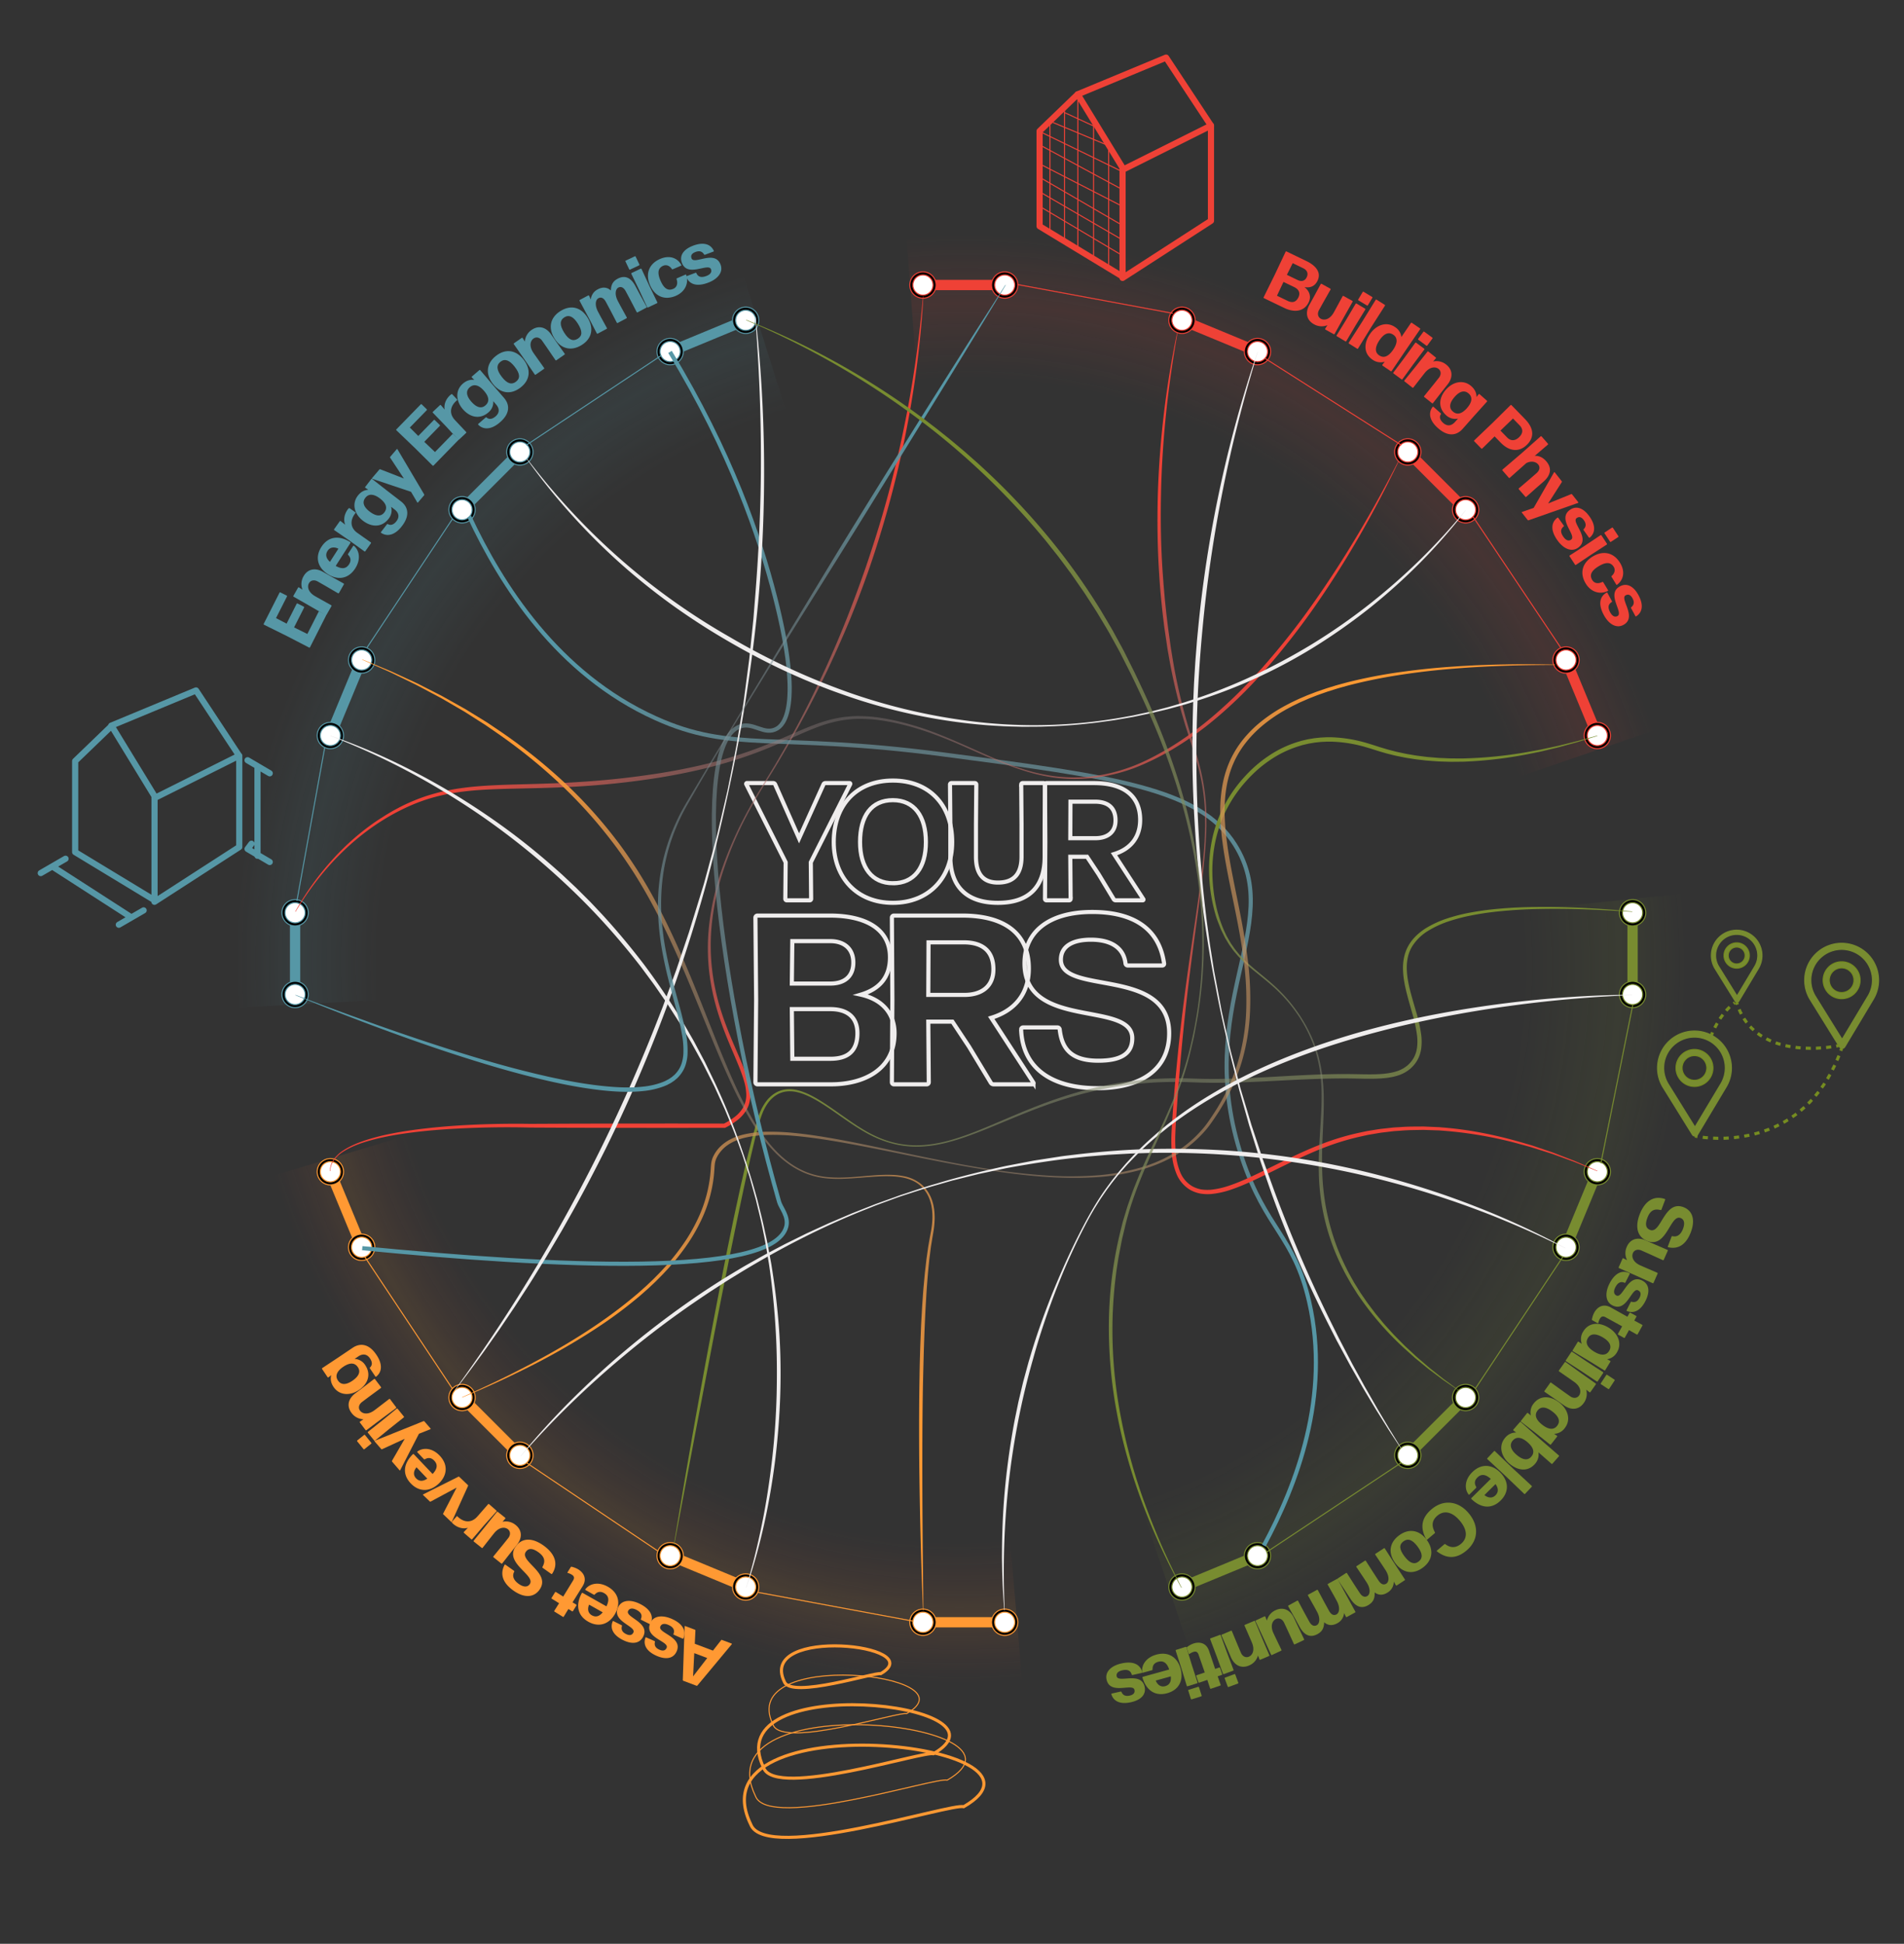 <svg xmlns="http://www.w3.org/2000/svg" xmlns:xlink="http://www.w3.org/1999/xlink" width="1850" height="1889" viewBox="0 0 1850 1889"><rect x="0" y="0" width="1850" height="1889" fill="#333333" stroke="none"/><defs><style>.a{fill:url(#a);}.b{fill:url(#b);}.c{fill:url(#c);}.d{fill:url(#d);}.aa,.ab,.ac,.ad,.ae,.ag,.an,.e,.h,.k,.n,.q,.s,.t,.u,.v,.w,.x,.y{fill:none;}.e,.f,.g,.q,.v,.w{stroke:#ef4136;}.e,.h,.k,.n,.u,.v,.w,.x,.y{stroke-linecap:round;}.aa,.ab,.ac,.ad,.ae,.ag,.an,.e,.f,.g,.h,.i,.j,.k,.l,.m,.n,.o,.p,.q,.r,.s,.t,.z{stroke-miterlimit:10;}.e,.h,.k,.n{stroke-width:10px;}.f,.i,.l,.o{fill:#fff;}.h,.i,.j,.r{stroke:#788c30;}.k,.l,.m,.s,.x,.y{stroke:#f93;}.n,.o,.p,.t,.u{stroke:#5697a6;}.as,.r,.z{fill:#788c30;}.u,.v,.w,.x,.y{stroke-linejoin:round;}.u,.v{stroke-width:6px;}.aa,.ab,.ac,.ad,.x{stroke-width:3px;}.aa,.ab,.ac,.ad,.z{stroke:#758c20;}.ab{stroke-dasharray:5.065 5.065;}.ac{stroke-dasharray:4.96 4.96;}.ad{stroke-dasharray:5;}.ae{stroke:#efeded;}.ae,.ag,.an{stroke-width:4px;}.af{fill:url(#e);}.ag{stroke:url(#f);}.ah{fill:url(#g);}.ai{fill:url(#h);}.aj{fill:url(#i);}.ak{fill:url(#j);}.al{fill:url(#k);}.am{fill:url(#l);}.an{stroke:url(#m);}.ao{fill:#efeded;}.ap{fill:url(#n);}.aq{fill:url(#o);}.ar{fill:#ef4136;}.at{fill:#f93;}.au{fill:#5697a6;}</style><radialGradient id="a" cx="928" cy="935.667" r="699.473" gradientUnits="userSpaceOnUse"><stop offset="0.802" stop-color="#5697a6" stop-opacity="0"/><stop offset="0.905" stop-color="#5697a6" stop-opacity="0.1"/><stop offset="1" stop-color="#5697a6" stop-opacity="0"/></radialGradient><radialGradient id="b" cx="937.333" cy="934.333" r="706.506" gradientUnits="userSpaceOnUse"><stop offset="0.802" stop-color="#ef4136" stop-opacity="0"/><stop offset="0.878" stop-color="#ef4136" stop-opacity="0.07"/><stop offset="0.905" stop-color="#ef4136" stop-opacity="0.1"/><stop offset="1" stop-color="#ef4136" stop-opacity="0"/></radialGradient><radialGradient id="c" cx="934.667" cy="939.667" r="704.02" gradientUnits="userSpaceOnUse"><stop offset="0.774" stop-color="#788c30" stop-opacity="0"/><stop offset="0.908" stop-color="#788c30" stop-opacity="0.1"/><stop offset="1" stop-color="#788c30" stop-opacity="0"/></radialGradient><radialGradient id="d" cx="932" cy="939.667" r="696.262" gradientUnits="userSpaceOnUse"><stop offset="0.802" stop-color="#ef4136" stop-opacity="0"/><stop offset="0.874" stop-color="#f97b34" stop-opacity="0.065"/><stop offset="0.905" stop-color="#f93" stop-opacity="0.1"/><stop offset="0.999" stop-color="#ef4236" stop-opacity="0.001"/><stop offset="1" stop-color="#ef4136" stop-opacity="0"/></radialGradient><radialGradient id="e" cx="608.872" cy="713.063" r="363.911" gradientUnits="userSpaceOnUse"><stop offset="0" stop-color="#8b8b8b" stop-opacity="0.3"/><stop offset="0.159" stop-color="#988180" stop-opacity="0.39"/><stop offset="0.498" stop-color="#b96964" stop-opacity="0.622"/><stop offset="0.987" stop-color="#ee4237" stop-opacity="0.99"/><stop offset="1" stop-color="#ef4136"/></radialGradient><radialGradient id="f" cx="867.386" cy="1002.05" r="459.147" gradientUnits="userSpaceOnUse"><stop offset="0" stop-color="#8b8b8b" stop-opacity="0.3"/><stop offset="0.24" stop-color="#808d91" stop-opacity="0.443"/><stop offset="0.748" stop-color="#65949f" stop-opacity="0.807"/><stop offset="1" stop-color="#5697a6"/></radialGradient><radialGradient id="g" cx="1120.41" cy="1191.182" r="395.473" gradientUnits="userSpaceOnUse"><stop offset="0" stop-color="#8b8b8b" stop-opacity="0.3"/><stop offset="0.296" stop-color="#868b74" stop-opacity="0.481"/><stop offset="0.924" stop-color="#7a8c38" stop-opacity="0.941"/><stop offset="1" stop-color="#788c30"/></radialGradient><radialGradient id="h" cx="1338.363" cy="741.734" r="332.45" xlink:href="#e"/><radialGradient id="i" cx="823.003" cy="667.006" r="410.863" xlink:href="#e"/><radialGradient id="j" cx="1363.408" cy="1032.987" r="262.655" xlink:href="#g"/><radialGradient id="k" cx="979.962" cy="1001.849" r="452.868" gradientUnits="userSpaceOnUse"><stop offset="0" stop-color="#8b8b8b" stop-opacity="0.3"/><stop offset="0.148" stop-color="#998d81" stop-opacity="0.383"/><stop offset="0.464" stop-color="#bc9166" stop-opacity="0.598"/><stop offset="0.92" stop-color="#f5983b" stop-opacity="0.938"/><stop offset="1" stop-color="#f93"/></radialGradient><radialGradient id="l" cx="630.039" cy="1102.91" r="381.366" xlink:href="#k"/><radialGradient id="m" cx="560.541" cy="785.576" r="347.312" xlink:href="#f"/><radialGradient id="n" cx="632.048" cy="668.981" r="370.001" xlink:href="#f"/><radialGradient id="o" cx="947.317" cy="926.954" r="464.054" xlink:href="#g"/></defs><path class="a" d="M934,941,232.66,979.2Q231.01,955.065,231,930.5c0-313.96,205.08-580.02,488.59-671.53Z"/><path class="b" d="M1606.84,709.95,934,941,880.51,227.19Q908.215,225.015,936.5,225C1249.12,225,1514.24,428.33,1606.84,709.95Z"/><path class="c" d="M1642,930.5c0,313.33-204.25,578.94-486.87,670.97L934,941l705.28-72.93Q1641.98,898.925,1642,930.5Z"/><path class="d" d="M993.13,1633.76Q965.11,1635.98,936.5,1636c-315.53,0-582.67-207.13-672.88-492.84L934,941Z"/><line class="e" x1="1147.869" y1="311.016" x2="1222.444" y2="341.906"/><path class="f" d="M1144.143,321.681a11.279,11.279,0,1,1,14.737-6.104A11.28,11.28,0,0,1,1144.143,321.681Z"/><path class="g" d="M1143.569,323.067a12.779,12.779,0,1,0-6.916-16.697,12.795,12.795,0,0,0,6.916,16.697Zm8.633-20.841a9.779,9.779,0,1,1-12.777,5.292,9.789,9.789,0,0,1,12.777-5.292Z"/><path class="f" d="M1217.537,352.082a11.279,11.279,0,1,0-6.104-14.737A11.28,11.28,0,0,0,1217.537,352.082Z"/><path class="g" d="M1216.963,353.468a12.779,12.779,0,1,1,16.697-6.916,12.795,12.795,0,0,1-16.697,6.916C1210.454,350.772,1223.473,356.164,1216.963,353.468Zm8.633-20.841a9.779,9.779,0,1,0,5.293,12.777,9.789,9.789,0,0,0-5.293-12.777Z"/><line class="e" x1="1367.419" y1="438.775" x2="1424.496" y2="495.852"/><path class="f" d="M1359.895,447.203a11.279,11.279,0,1,1,15.951-0A11.28,11.28,0,0,1,1359.895,447.203Z"/><path class="g" d="M1358.835,448.263a12.779,12.779,0,1,0-0-18.073,12.795,12.795,0,0,0,0,18.073ZM1374.786,432.312a9.779,9.779,0,1,1-13.83-0,9.789,9.789,0,0,1,13.83 0Z"/><path class="f" d="M1416.069,503.376a11.279,11.279,0,1,0,0-15.951A11.28,11.28,0,0,0,1416.069,503.376Z"/><path class="g" d="M1415.008,504.437a12.779,12.779,0,1,1,18.073 0,12.795,12.795,0,0,1-18.073-0Zm15.951-15.951a9.779,9.779,0,1,0,0,13.83,9.789,9.789,0,0,0-0-13.83Z"/><line class="e" x1="1521.366" y1="640.827" x2="1552.255" y2="715.402"/><path class="f" d="M1511.189,645.734a11.279,11.279,0,1,1,14.737,6.104A11.28,11.28,0,0,1,1511.189,645.734Z"/><path class="g" d="M1509.804,646.308a12.779,12.779,0,1,0,6.916-16.697,12.795,12.795,0,0,0-6.916,16.697C1512.5,652.818,1507.107,639.798,1509.804,646.308Zm20.841-8.633a9.779,9.779,0,1,1-12.777-5.293,9.789,9.789,0,0,1,12.777,5.293C1532.709,642.658,1528.581,632.692,1530.645,637.675Z"/><path class="f" d="M1541.59,719.128a11.279,11.279,0,1,0,6.104-14.737A11.28,11.28,0,0,0,1541.59,719.128Z"/><path class="g" d="M1540.204,719.702a12.779,12.779,0,1,1,16.697,6.916,12.795,12.795,0,0,1-16.697-6.916Zm20.841-8.633a9.779,9.779,0,1,0-5.292,12.777,9.789,9.789,0,0,0,5.292-12.777C1558.982,706.086,1563.11,716.052,1561.046,711.069Z"/><line class="h" x1="1586.271" y1="886.412" x2="1586.271" y2="967.131"/><path class="i" d="M1574.992,887.051a11.279,11.279,0,1,1,11.279,11.279A11.28,11.28,0,0,1,1574.992,887.051Z"/><path class="j" d="M1573.492,887.051a12.779,12.779,0,1,0,12.779-12.779,12.795,12.795,0,0,0-12.779,12.779Zm22.559,0a9.779,9.779,0,1,1-9.779-9.779,9.789,9.789,0,0,1,9.779,9.779Z"/><path class="i" d="M1574.992,966.492a11.279,11.279,0,1,0,11.279-11.279A11.28,11.28,0,0,0,1574.992,966.492Z"/><path class="j" d="M1573.492,966.492a12.779,12.779,0,1,1,12.779,12.779,12.795,12.795,0,0,1-12.779-12.779Zm22.559,0a9.779,9.779,0,1,0-9.779,9.779,9.789,9.789,0,0,0,9.779-9.779Z"/><line class="h" x1="1552.255" y1="1138.141" x2="1521.366" y2="1212.716"/><path class="i" d="M1541.59,1134.415a11.279,11.279,0,1,1,6.104,14.737A11.28,11.28,0,0,1,1541.59,1134.415Z"/><path class="j" d="M1540.204,1133.841a12.779,12.779,0,1,0,16.697-6.916,12.795,12.795,0,0,0-16.697,6.916Zm20.841,8.633a9.779,9.779,0,1,1-5.292-12.777,9.789,9.789,0,0,1,5.292,12.777C1558.982,1147.456,1563.11,1137.49,1561.046,1142.474Z"/><path class="i" d="M1511.189,1207.809a11.279,11.279,0,1,0,14.737-6.104A11.28,11.28,0,0,0,1511.189,1207.809Z"/><path class="j" d="M1509.804,1207.235a12.779,12.779,0,1,1,6.916,16.697,12.795,12.795,0,0,1-6.916-16.697C1512.5,1200.725,1507.107,1213.745,1509.804,1207.235Zm20.841,8.633a9.779,9.779,0,1,0-12.777,5.293,9.789,9.789,0,0,0,12.777-5.293Z"/><line class="h" x1="1424.496" y1="1357.691" x2="1367.419" y2="1414.768"/><path class="i" d="M1416.069,1350.167a11.279,11.279,0,1,1,0,15.951A11.28,11.28,0,0,1,1416.069,1350.167Z"/><path class="j" d="M1415.008,1349.106a12.779,12.779,0,1,0,18.073-0,12.795,12.795,0,0,0-18.073 0Zm15.951,15.951a9.779,9.779,0,1,1,0-13.83,9.789,9.789,0,0,1-0,13.83Z"/><path class="i" d="M1359.895,1406.34a11.279,11.279,0,1,0,15.951 0A11.28,11.28,0,0,0,1359.895,1406.34Z"/><path class="j" d="M1358.835,1405.28a12.779,12.779,0,1,1-0,18.073,12.795,12.795,0,0,1,0-18.073Zm15.951,15.951a9.779,9.779,0,1,0-13.83 0,9.789,9.789,0,0,0,13.83-0Z"/><line class="h" x1="1222.444" y1="1511.637" x2="1147.869" y2="1542.527"/><path class="i" d="M1217.537,1501.461a11.279,11.279,0,1,1-6.104,14.737A11.28,11.28,0,0,1,1217.537,1501.461Z"/><path class="j" d="M1216.963,1500.075a12.779,12.779,0,1,0,16.697,6.916,12.795,12.795,0,0,0-16.697-6.916Zm8.633,20.841a9.779,9.779,0,1,1,5.293-12.777,9.789,9.789,0,0,1-5.293,12.777Z"/><path class="i" d="M1144.143,1531.862a11.279,11.279,0,1,0,14.737,6.104A11.28,11.28,0,0,0,1144.143,1531.862Z"/><path class="j" d="M1143.569,1530.476a12.779,12.779,0,1,1-6.916,16.697,12.795,12.795,0,0,1,6.916-16.697Zm8.633,20.841a9.779,9.779,0,1,0-12.777-5.292,9.789,9.789,0,0,0,12.777,5.292C1157.185,1549.253,1147.219,1553.381,1152.202,1551.317Z"/><line class="k" x1="976.86" y1="1576.543" x2="896.14" y2="1576.543"/><path class="l" d="M976.221,1565.264a11.279,11.279,0,1,1-11.279,11.279A11.28,11.28,0,0,1,976.221,1565.264Z"/><path class="m" d="M976.221,1563.764A12.779,12.779,0,1,0,989,1576.543a12.795,12.795,0,0,0-12.779-12.779Zm0,22.559A9.779,9.779,0,1,1,986,1576.543a9.789,9.789,0,0,1-9.779,9.779Z"/><path class="l" d="M896.779,1565.264a11.279,11.279,0,1,0,11.279,11.279A11.28,11.28,0,0,0,896.779,1565.264Z"/><path class="m" d="M896.779,1563.764A12.779,12.779,0,1,1,884,1576.543a12.795,12.795,0,0,1,12.779-12.779Zm0,22.559A9.779,9.779,0,1,0,887,1576.543a9.789,9.789,0,0,0,9.779,9.779Z"/><line class="k" x1="725.131" y1="1542.527" x2="650.556" y2="1511.637"/><path class="l" d="M728.857,1531.862a11.279,11.279,0,1,1-14.737,6.104A11.28,11.28,0,0,1,728.857,1531.862Z"/><path class="m" d="M729.431,1530.476a12.779,12.779,0,1,0,6.916,16.697,12.795,12.795,0,0,0-6.916-16.697Zm-8.633,20.841a9.779,9.779,0,1,1,12.777-5.292,9.789,9.789,0,0,1-12.777,5.292C715.815,1549.253,725.781,1553.381,720.798,1551.317Z"/><path class="l" d="M655.463,1501.461a11.279,11.279,0,1,0,6.104,14.737A11.28,11.28,0,0,0,655.463,1501.461Z"/><path class="m" d="M656.037,1500.075a12.779,12.779,0,1,1-16.697,6.916,12.795,12.795,0,0,1,16.697-6.916Zm-8.633,20.841a9.779,9.779,0,1,0-5.293-12.777,9.789,9.789,0,0,0,5.293,12.777Z"/><line class="k" x1="505.581" y1="1414.768" x2="448.504" y2="1357.691"/><path class="l" d="M513.105,1406.34a11.279,11.279,0,1,1-15.951 0A11.28,11.28,0,0,1,513.105,1406.34Z"/><path class="m" d="M514.165,1405.28a12.779,12.779,0,1,0,0,18.073,12.795,12.795,0,0,0-0-18.073Zm-15.951,15.951a9.779,9.779,0,1,1,13.83 0,9.789,9.789,0,0,1-13.83-0Z"/><path class="l" d="M456.931,1350.167a11.279,11.279,0,1,0-0,15.951A11.28,11.28,0,0,0,456.931,1350.167Z"/><path class="m" d="M457.992,1349.106a12.779,12.779,0,1,1-18.073-0,12.795,12.795,0,0,1,18.073 0Zm-15.951,15.951a9.779,9.779,0,1,0-0-13.83,9.789,9.789,0,0,0,0,13.83Z"/><line class="k" x1="351.634" y1="1212.716" x2="320.745" y2="1138.141"/><path class="l" d="M361.811,1207.809a11.279,11.279,0,1,1-14.737-6.104A11.28,11.28,0,0,1,361.811,1207.809Z"/><path class="m" d="M363.196,1207.235a12.779,12.779,0,1,0-6.916,16.697,12.795,12.795,0,0,0,6.916-16.697C360.5,1200.725,365.893,1213.745,363.196,1207.235Zm-20.841,8.633a9.779,9.779,0,1,1,12.777,5.293,9.789,9.789,0,0,1-12.777-5.293Z"/><path class="l" d="M331.41,1134.415a11.279,11.279,0,1,0-6.104,14.737A11.28,11.28,0,0,0,331.41,1134.415Z"/><path class="m" d="M332.796,1133.841a12.779,12.779,0,1,1-16.697-6.916,12.795,12.795,0,0,1,16.697,6.916Zm-20.841,8.633a9.779,9.779,0,1,0,5.292-12.777,9.789,9.789,0,0,0-5.292,12.777C314.018,1147.456,309.89,1137.49,311.954,1142.474Z"/><line class="n" x1="286.729" y1="967.131" x2="286.729" y2="886.412"/><path class="o" d="M298.008,966.492a11.279,11.279,0,1,1-11.279-11.279A11.28,11.28,0,0,1,298.008,966.492Z"/><path class="p" d="M299.508,966.492a12.779,12.779,0,1,0-12.779,12.779,12.795,12.795,0,0,0,12.779-12.779Zm-22.559,0a9.779,9.779,0,1,1,9.779,9.779,9.789,9.789,0,0,1-9.779-9.779Z"/><path class="o" d="M298.008,887.051A11.279,11.279,0,1,0,286.729,898.33,11.28,11.28,0,0,0,298.008,887.051Z"/><path class="p" d="M299.508,887.051a12.779,12.779,0,1,1-12.779-12.779,12.795,12.795,0,0,1,12.779,12.779Zm-22.559,0a9.779,9.779,0,1,0,9.779-9.779,9.789,9.789,0,0,0-9.779,9.779Z"/><line class="n" x1="320.745" y1="715.402" x2="351.634" y2="640.827"/><path class="o" d="M331.41,719.128a11.279,11.279,0,1,1-6.104-14.737A11.28,11.28,0,0,1,331.41,719.128Z"/><path class="p" d="M332.796,719.702a12.779,12.779,0,1,0-16.697,6.916,12.795,12.795,0,0,0,16.697-6.916Zm-20.841-8.633a9.779,9.779,0,1,1,5.292,12.777,9.789,9.789,0,0,1-5.292-12.777C314.018,706.086,309.89,716.052,311.954,711.069Z"/><path class="o" d="M361.811,645.734a11.279,11.279,0,1,0-14.737,6.104A11.28,11.28,0,0,0,361.811,645.734Z"/><path class="p" d="M363.196,646.308a12.779,12.779,0,1,1-6.916-16.697,12.795,12.795,0,0,1,6.916,16.697C360.5,652.818,365.893,639.798,363.196,646.308Zm-20.841-8.633a9.779,9.779,0,1,0,12.777-5.293,9.789,9.789,0,0,0-12.777,5.293C340.291,642.658,344.419,632.692,342.355,637.675Z"/><line class="n" x1="448.504" y1="495.852" x2="505.581" y2="438.775"/><path class="o" d="M456.931,503.376a11.279,11.279,0,1,1-0-15.951A11.28,11.28,0,0,1,456.931,503.376Z"/><path class="p" d="M457.992,504.437a12.779,12.779,0,1,0-18.073 0,12.795,12.795,0,0,0,18.073-0Zm-15.951-15.951a9.779,9.779,0,1,1-0,13.83,9.789,9.789,0,0,1,0-13.83Z"/><path class="o" d="M513.105,447.203a11.279,11.279,0,1,0-15.951-0A11.28,11.28,0,0,0,513.105,447.203Z"/><path class="p" d="M514.165,448.263a12.779,12.779,0,1,1,0-18.073,12.795,12.795,0,0,1-0,18.073ZM498.214,432.312a9.779,9.779,0,1,0,13.83-0,9.789,9.789,0,0,0-13.83 0Z"/><line class="n" x1="650.556" y1="341.906" x2="725.131" y2="311.016"/><path class="o" d="M655.463,352.082a11.279,11.279,0,1,1,6.104-14.737A11.28,11.28,0,0,1,655.463,352.082Z"/><path class="p" d="M656.037,353.468a12.779,12.779,0,1,0-16.697-6.916,12.795,12.795,0,0,0,16.697,6.916C662.546,350.772,649.527,356.164,656.037,353.468Zm-8.633-20.841a9.779,9.779,0,1,1-5.293,12.777,9.789,9.789,0,0,1,5.293-12.777Z"/><path class="o" d="M728.857,321.681a11.279,11.279,0,1,0-14.737-6.104A11.28,11.28,0,0,0,728.857,321.681Z"/><path class="p" d="M729.431,323.067a12.779,12.779,0,1,1,6.916-16.697,12.795,12.795,0,0,1-6.916,16.697Zm-8.633-20.841a9.779,9.779,0,1,0,12.777,5.292,9.789,9.789,0,0,0-12.777-5.292Z"/><line class="e" x1="896.14" y1="277" x2="976.86" y2="277"/><path class="f" d="M896.779,288.279A11.279,11.279,0,1,1,908.059,277,11.28,11.28,0,0,1,896.779,288.279Z"/><path class="g" d="M896.779,289.779A12.779,12.779,0,1,0,884,277a12.795,12.795,0,0,0,12.779,12.779Zm0-22.559A9.779,9.779,0,1,1,887,277a9.789,9.789,0,0,1,9.779-9.779Z"/><path class="f" d="M976.221,288.279A11.279,11.279,0,1,0,964.941,277,11.28,11.28,0,0,0,976.221,288.279Z"/><path class="g" d="M976.221,289.779A12.779,12.779,0,1,1,989,277a12.795,12.795,0,0,1-12.779,12.779Zm0-22.559A9.779,9.779,0,1,0,986,277a9.789,9.789,0,0,0-9.779-9.779Z"/><line class="q" x1="988.5" y1="276.5" x2="1139.5" y2="304.5"/><line class="q" x1="1229.5" y1="348.5" x2="1361.5" y2="432.5"/><line class="q" x1="1431.5" y1="502.5" x2="1516.5" y2="629.5"/><line class="r" x1="1586.5" y1="976.5" x2="1555.5" y2="1130.5"/><line class="r" x1="1518.5" y1="1221.5" x2="1433.5" y2="1349.5"/><line class="r" x1="1230.5" y1="1508.5" x2="1361.5" y2="1421.5"/><line class="s" x1="887.5" y1="1575.5" x2="736.5" y2="1547.5"/><line class="s" x1="639.5" y1="1507.5" x2="511.5" y2="1421.5"/><line class="s" x1="439.5" y1="1349.5" x2="354.5" y2="1221.5"/><line class="t" x1="288.5" y1="875.5" x2="315.5" y2="726.5"/><line class="t" x1="356.5" y1="629.5" x2="439.5" y2="504.5"/><line class="t" x1="511.5" y1="432.5" x2="642.5" y2="345.5"/><path class="u" d="M73.034,828.094V739.6l35.397-34.133,41.718,68.266V874.869Zm77.039,48.281,82.403-53.245V734.387l-82.403,41.202M232.296,734.387,190.46,671l-82.403,34.229M63.685,834.539l-24.087,13.945m99.95,36.239-24.087,13.945M72.425,833.969m55.266,57.619L51.008,842.146m193.331-22.186-3.803,5.071,21.552,12.677m0-86.207-21.552-12.677m9.656,92.805V745.135"/><polyline class="v" points="1090.73 270.088 1176.63 214.584 1176.63 122.077 1090.73 165.026"/><polyline class="v" points="1176.63 122.077 1133.019 56 1047.119 91.681"/><path class="w" d="M1077.183,260.922V144.686m-14.665,107.002V122.417m-15.208,119.495V97.431m-13.036,136.876V107.208m-14.122,118.409V119.158m70.611,129.272-80.388-47.798m80.388,32.59-80.388-46.712m80.388,32.59-80.388-46.712m80.388,28.244-80.388-41.28m80.388,24.985-80.388-43.453m80.388,26.072-80.388-39.107m13.036-8.691,52.143,21.726m-13.036-18.467-28.244-13.036"/><polygon class="v" points="1010.116 219.87 1010.116 127.363 1047.119 91.681 1090.73 163.044 1090.73 268.767 1010.116 219.87"/><path class="x" d="M729.488,1773.078c14.253,37.433,196.705-21.453,206.769-17.232C1044.269,1694.039,671.167,1653.093,729.488,1773.078Z"/><path class="y" d="M734.05,1745.534c12.837,33.714,177.164-19.322,186.228-15.52C1017.56,1674.347,681.523,1637.469,734.05,1745.534Z"/><path class="x" d="M742.057,1718.115c11.357,29.828,156.744-17.095,164.764-13.731C992.89,1655.133,695.584,1622.505,742.057,1718.115Z"/><path class="y" d="M751.149,1676.204c8.939,23.476,123.363-13.454,129.674-10.807C948.562,1626.635,714.573,1600.956,751.149,1676.204Z"/><path class="x" d="M762.1,1634.356c6.449,16.938,89.005-9.707,93.559-7.797C904.532,1598.592,735.711,1580.065,762.1,1634.356Z"/><path class="z" d="M1646.423,1019.924a17.947,17.947,0,1,0,17.947,17.947A17.968,17.968,0,0,0,1646.423,1019.924Zm0,29.952a12.005,12.005,0,1,1,11.985-12.005A12.014,12.014,0,0,1,1646.423,1049.876Z"/><path class="r" d="M1789.407,916.706a35.901,35.901,0,0,0-30.537,54.77l28.493,45.917a2.991,2.991,0,0,0,2.542,1.414h.024a2.991,2.991,0,0,0,2.543-1.454l27.767-46.361A35.902,35.902,0,0,0,1789.407,916.706Zm25.698,51.213L1789.86,1010.069,1763.955,968.324a29.932,29.932,0,1,1,51.15-.404Z"/><path class="z" d="M1789.407,934.653a17.947,17.947,0,1,0,17.947,17.947A17.968,17.968,0,0,0,1789.407,934.653Zm0,29.952a12.005,12.005,0,1,1,11.985-12.005A12.014,12.014,0,0,1,1789.407,964.605Z"/><path class="aa" d="M1789.431,1018.806q-.416,1.187-.843,2.354"/><path class="ab" d="M1786.781,1025.893c-34.75,87.267-114.283,82-134.892,79.041"/><path class="aa" d="M1649.392,1104.542c-1.592-.271-2.452-.466-2.452-.466"/><path class="r" d="M1687.43,904a24.588,24.588,0,0,0-20.914,37.511l19.515,31.448a2.049,2.049,0,0,0,1.741.968h.016a2.048,2.048,0,0,0,1.741-.996l19.017-31.752A24.589,24.589,0,0,0,1687.43,904Zm17.6,35.075L1687.741,967.943l-17.742-28.591a20.5,20.5,0,1,1,35.032-.277Z"/><path class="z" d="M1687.43,916.292a12.292,12.292,0,1,0,12.292,12.292A12.306,12.306,0,0,0,1687.43,916.292Zm0,20.514a8.222,8.222,0,1,1,8.208-8.222A8.228,8.228,0,0,1,1687.43,936.806Z"/><path class="aa" d="M1786.586,1016.14s-.87.197-2.449.482"/><path class="ac" d="M1779.241,1017.398c-19.734,2.735-73.542,5.769-90.323-38.741"/><path class="aa" d="M1688.083,976.311q-.393-1.171-.752-2.384"/><path class="ad" d="M1662.039,1007.917c5.523-13.767,13.131-25.863,23.608-33.429"/><path class="r" d="M1646.423,1001.976a35.901,35.901,0,0,0-30.537,54.77l28.493,45.917a2.991,2.991,0,0,0,2.542,1.414h.024a2.991,2.991,0,0,0,2.543-1.454l27.767-46.361a35.902,35.902,0,0,0-30.832-54.285Zm25.698,51.213-25.245,42.15-25.905-41.745a29.932,29.932,0,1,1,51.15-.404Z"/><path class="ae" d="M788.124,873.657a1.401,1.401,0,0,1-1.302,1.302h-22.464a1.401,1.401,0,0,1-1.303-1.302l.326-35.649-38.253-75.858a.73.73,0,0,1,.65-1.138h25.557a2.004,2.004,0,0,1,1.791,1.138l23.278,52.58,23.766-52.58a2.002,2.002,0,0,1,1.79-1.138h23.441a.73.73,0,0,1,.652,1.138l-38.255,75.858Z"/><path class="ae" d="M867.559,877.4c-34.836,0-57.463-24.254-57.463-59.089,0-36.301,22.465-59.741,57.463-59.741,34.672,0,57.625,22.952,57.625,59.741C925.184,853.147,902.394,877.4,867.559,877.4Zm.162-19.045c20.51,0,31.906-15.139,31.906-40.045,0-24.907-11.232-40.696-32.068-40.696s-31.906,15.301-31.906,40.696C835.653,843.053,847.211,858.356,867.721,858.356Z"/><path class="ae" d="M969.616,877.4c-30.277,0-46.23-15.789-46.23-44.766v-30.928l-.326-39.393a1.4,1.4,0,0,1,1.302-1.302h22.952a1.4,1.4,0,0,1,1.303,1.302l-.326,38.743v31.416c0,16.279,6.511,25.231,21.324,25.231,15.953,0,22.952-8.953,22.952-25.231V801.544l-.324-39.231a1.399,1.399,0,0,1,1.302-1.302h20.51a1.399,1.399,0,0,1,1.302,1.302l-.326,39.393v30.928C1015.032,861.611,999.894,877.4,969.616,877.4Z"/><path class="ae" d="M1067.442,849.565l-11.232-16.931h-16.279l.326,41.022a1.401,1.401,0,0,1-1.302,1.302h-22.302a1.4,1.4,0,0,1-1.302-1.302l.326-55.672-.326-55.672a1.399,1.399,0,0,1,1.302-1.302h46.23c28.487,0,44.929,12.046,44.929,35.812,0,16.767-9.28,28.325-25.395,33.208l28.487,43.788a.731.731,0,0,1-.65,1.14h-26.209a2.258,2.258,0,0,1-1.954-1.14Zm-3.581-70.485h-23.766l-.164,35.486h24.58c10.418,0,19.372-4.883,19.372-17.255S1076.558,779.08,1063.86,779.08Z"/><path class="ae" d="M807.562,1053.78H735.874A2.015,2.015,0,0,1,734,1051.906l.702-80.123L734,891.66a2.013,2.013,0,0,1,1.874-1.874h70.517c33.502,0,58.335,12.182,58.335,40.529,0,19.679-10.306,30.926-28.347,36.313,22.022,4.919,32.799,19.446,32.799,37.484C869.177,1039.724,838.957,1053.78,807.562,1053.78Zm-38.187-97.929h37.484c13.822,0,22.257-7.028,22.257-20.381,0-14.525-10.075-20.85-22.257-20.85H769.844Zm.469,73.095h37.015c14.76,0,26.24-5.623,26.24-24.833,0-17.336-11.949-23.429-26.24-23.429H769.375Z"/><path class="ae" d="M941.559,1017.233l-16.165-24.367H901.965l.469,59.039a2.017,2.017,0,0,1-1.874,1.874H868.464a2.015,2.015,0,0,1-1.874-1.874l.469-80.123L866.59,891.66a2.013,2.013,0,0,1,1.874-1.874h66.534c40.998,0,64.663,17.336,64.663,51.54,0,24.131-13.356,40.765-36.549,47.793l40.998,63.02a1.052,1.052,0,0,1-.936,1.64h-37.72a3.25,3.25,0,0,1-2.812-1.64Zm-5.154-101.443H902.201l-.236,51.071h35.375c14.994,0,27.881-7.028,27.881-24.833S954.679,915.791,936.405,915.791Z"/><path class="ae" d="M1066.421,1057.527c-43.108,0-72.862-18.272-74.267-57.164a2.015,2.015,0,0,1,1.874-1.874h33.502a2.222,2.222,0,0,1,2.109,1.874c2.107,18.274,10.542,30.457,37.484,30.457,21.319,0,33.033-6.326,33.033-21.788,0-37.015-104.723-7.73-104.723-72.86,0-30.69,23.898-49.9,65.834-49.9,38.42,0,64.894,14.994,69.815,50.133a1.663,1.663,0,0,1-1.64,1.876h-33.737a2.222,2.222,0,0,1-2.107-1.876c-1.64-14.994-13.589-23.193-33.737-23.193-16.867,0-29.05,5.857-29.05,19.446,0,34.906,105.19,6.559,105.19,71.455C1136,1038.786,1109.293,1057.527,1066.421,1057.527Z"/><path class="af" d="M897.2,288.014A958.851,958.851,0,0,1,884.882,395.169a993.827,993.827,0,0,1-23.949,105.243c-4.95,17.306-10.291,34.504-16.156,51.525-5.888,17.014-12.303,33.84-19.075,50.517Q815.316,627.378,803.79,651.793c-7.815,16.206-15.837,32.316-24.501,48.081-4.208,7.949-8.689,15.747-13.068,23.601-2.21,3.916-4.538,7.764-6.8,11.648-2.293,3.867-4.512,7.778-6.907,11.584-4.706,7.662-9.459,15.3-14.092,22.979-2.33,3.835-4.5,7.765-6.757,11.642-2.139,3.943-4.327,7.862-6.387,11.846a344.407,344.407,0,0,0-21.296,49.345A253.759,253.759,0,0,0,691.98,894.751a204.508,204.508,0,0,0,.7,53.396,215.558,215.558,0,0,0,5.514,26.161c2.399,8.593,5.278,17.052,8.513,25.385,3.219,8.341,6.774,16.562,10.343,24.815,3.529,8.27,7.17,16.556,9.718,25.394a54.901,54.901,0,0,1,2.274,13.764,29.696,29.696,0,0,1-3.151,13.958,35.286,35.286,0,0,1-9.227,10.8,69.504,69.504,0,0,1-11.731,7.427l-.428.221-.506 0-49.791.061-49.791-.036-49.79-.113-24.894-.115-12.447-.058c-1.045-.013-2.057.009-3.129-.033l-3.098-.078-6.207-.108q-24.838-.308-49.684.697c-16.548.681-33.09,1.736-49.537,3.641-16.428,1.932-32.837,4.538-48.701,9.177-7.897,2.359-15.705,5.276-22.691,9.635a34.36,34.36,0,0,0-9.191,8.063,19.025,19.025,0,0,0-4.106,11.333h-.4a19.588,19.588,0,0,1,3.93-11.759,34.589,34.589,0,0,1,9.228-8.469c7.026-4.586,14.864-7.694,22.786-10.24a214.794,214.794,0,0,1,24.222-6.089c8.167-1.608,16.392-2.892,24.639-3.969,33.01-4.245,66.293-5.572,99.536-5.53l6.238.051,3.124.049c1.001.031,2.064,0,3.093.003l12.445-.058,24.889-.115,49.776-.113,49.775-.036,49.775.061-.934.222a65.476,65.476,0,0,0,11.042-6.901,31.305,31.305,0,0,0,8.231-9.481A25.7,25.7,0,0,0,725.104,1063.707a51.163,51.163,0,0,0-2.062-12.763c-2.387-8.461-5.94-16.705-9.421-24.968-3.518-8.26-7.064-16.554-10.261-25.002-3.193-8.448-6.035-17.048-8.39-25.788a218.879,218.879,0,0,1-5.358-26.609,203.537,203.537,0,0,1-.03-54.118,258.651,258.651,0,0,1,12.75-52.508,371.754,371.754,0,0,1,21.749-49.404c2.084-3.987,4.295-7.908,6.458-11.853,2.28-3.878,4.474-7.808,6.826-11.642l14.026-23.022c2.369-3.815,4.562-7.734,6.83-11.609,2.237-3.893,4.539-7.749,6.723-11.671L771.46,710.962c2.206-3.911,4.284-7.891,6.351-11.876,8.416-15.864,16.182-32.061,23.739-48.339q11.208-24.483,21.146-49.507,9.883-25.036,18.704-50.465c5.763-16.989,11.257-34.071,16.271-51.299,10.027-34.459,18.137-69.461,24.752-104.744q9.758-52.959,14.377-106.745Z"/><path class="ag" d="M456,502c31.077,66.29,85.542,152.842,181,196,75.298,34.043,115.555,13.711,278,35,166.988,21.884,250.482,32.827,285,88,49.847,79.676-42.617,156.493,7,305,22.981,68.785,50.29,74.668,65,139,20.988,91.785-12.16,177.944-44,237"/><path class="ah" d="M654.803,1500.965q14.551-88.973,30.968-177.628,8.245-44.318,16.86-88.572l4.366-22.116,4.546-22.082c1.49-7.366,3.076-14.713,4.679-22.057,1.612-7.342,3.14-14.7,4.857-22.022l2.533-10.99c.871-3.658,1.652-7.333,2.596-10.977l2.742-10.948,1.371-5.473.688-2.736.77-2.72,3.078-10.879a87.423,87.423,0,0,1,3.615-10.802,49.767,49.767,0,0,1,5.559-10.1,32.016,32.016,0,0,1,8.363-8.065,26.164,26.164,0,0,1,10.91-4.074,32.365,32.365,0,0,1,11.542.754c7.497,1.809,14.29,5.398,20.754,9.267,12.903,7.865,24.732,17.182,37.319,25.317,3.147,2.03,6.337,3.989,9.592,5.828,1.635.905,3.276,1.798,4.954,2.62,1.654.871,3.361,1.628,5.06,2.403a93.693,93.693,0,0,0,21.324,6.658,92.64,92.64,0,0,0,11.104,1.329,103.261,103.261,0,0,0,11.187-.018c3.725-.234,7.437-.663,11.128-1.236,3.683-.622,7.35-1.354,10.98-2.253,14.537-3.59,28.53-9.119,42.364-14.916,13.841-5.809,27.596-11.881,41.58-17.447,13.969-5.592,28.161-10.7,42.635-14.932a350.12,350.12,0,0,1,44.121-9.955c7.452-1.196,14.95-2.102,22.466-2.79,7.517-.679,15.055-1.163,22.602-1.344,7.545-.191,15.098-.211,22.641.083l11.239.333c3.741.069,7.485.089,11.227.115,29.963-.039,59.911-2.392,89.968-3.795,15.03-.708,30.099-1.125,45.185-.895,7.533.103,15.02.354,22.437.149,7.39-.227,14.782-.92,21.512-3.287a29.627,29.627,0,0,0,9.117-5.15,27.437,27.437,0,0,0,6.562-8.035,28.426,28.426,0,0,0,3.011-10.017,49.292,49.292,0,0,0-.002-10.776,136.234,136.234,0,0,0-4.62-21.68c-2.011-7.202-4.177-14.423-5.965-21.798-.887-3.69-1.646-7.428-2.24-11.209a79.958,79.958,0,0,1-.9-11.507,48.489,48.489,0,0,1,1.375-11.589c.271-.943.438-1.915.799-2.833l.997-2.777,1.236-2.681c.449-.874.958-1.717,1.435-2.576a44.864,44.864,0,0,1,7.377-9.07,58.059,58.059,0,0,1,9.186-7.053,98.142,98.142,0,0,1,20.808-9.49,168.716,168.716,0,0,1,22.024-5.573c7.432-1.38,14.907-2.487,22.411-3.234,1.873-.222,3.75-.393,5.628-.546l5.632-.479c3.761-.22,7.516-.544,11.279-.677,3.761-.18,7.522-.346,11.285-.42,3.762-.125,7.524-.166,11.287-.191,15.049-.127,30.089.343,45.102,1.133q22.521,1.187,44.967,3.318l-.033.398c-29.968-2.083-60.005-3.436-90.007-2.826-3.75.074-7.498.165-11.243.338-3.748.123-7.489.337-11.229.566-3.744.181-7.472.553-11.208.821l-5.588.55c-1.864.177-3.725.371-5.58.616-7.437.839-14.824,2.034-22.142,3.493a173.991,173.991,0,0,0-21.587,5.679,94.98,94.98,0,0,0-20.034,9.321,46.797,46.797,0,0,0-15.339,15.12c-.426.787-.886,1.557-1.289,2.355l-1.104,2.444L1368.75,927.21c-.326.834-.464,1.73-.708,2.592a44.875,44.875,0,0,0-1.182,10.741,76.256,76.256,0,0,0,.947,10.931c.602,3.636,1.366,7.259,2.264,10.866,1.801,7.217,4.037,14.368,6.088,21.63a139.94,139.94,0,0,1,4.83,22.336,53.369,53.369,0,0,1,.035,11.708,32.572,32.572,0,0,1-3.415,11.452,31.636,31.636,0,0,1-7.555,9.334,33.891,33.891,0,0,1-10.371,5.92c-7.481,2.668-15.264,3.304-22.847,3.553-7.604.205-15.143-.055-22.631-.16-14.961-.233-29.943.181-44.931.795-29.971,1.263-60.001,3.488-90.159,3.393-3.769-.043-7.538-.081-11.307-.167l-11.286-.384c-7.471-.324-14.95-.334-22.424-.214-7.475.121-14.943.541-22.393,1.155-7.45.624-14.884,1.461-22.276,2.588a366.08,366.08,0,0,0-43.852,9.442c-14.421,4.029-28.597,8.939-42.587,14.347-13.995,5.402-27.798,11.325-41.724,17-6.962,2.837-13.97,5.584-21.067,8.102a213.942,213.942,0,0,1-21.62,6.59c-3.666.893-7.373,1.619-11.099,2.233-3.734.566-7.493.985-11.267,1.208a104.666,104.666,0,0,1-11.337-.025,92.789,92.789,0,0,1-22.248-4.142c-1.818-.521-3.582-1.202-5.367-1.822-1.757-.692-3.524-1.367-5.249-2.136-1.723-.775-3.454-1.533-5.13-2.404-1.701-.822-3.363-1.716-5.02-2.622-3.295-1.839-6.519-3.796-9.695-5.822-12.7-8.104-24.569-17.4-37.412-25.07-6.436-3.746-13.166-7.165-20.342-8.792a30.382,30.382,0,0,0-10.826-.579,23.998,23.998,0,0,0-9.971,3.873,29.705,29.705,0,0,0-7.662,7.591,47.477,47.477,0,0,0-5.156,9.667,85.211,85.211,0,0,0-3.394,10.599l-2.923,10.844-.731,2.71-.652,2.736-1.299,5.474-2.597,10.948c-1.704,7.306-3.22,14.662-4.875,21.981-6.346,29.349-12.365,58.778-18.254,88.237q-8.898,44.174-17.289,88.456-17.027,88.514-33.59,177.129Z"/><path class="ai" d="M1144.196,323.038c-9.199,51.578-14.965,103.753-16.095,156.065-.601,26.146-.156,52.324,1.694,78.407l.707,9.779.851,9.768c.27,3.257.562,6.512.92,9.761l1.02,9.751c.78,6.49,1.52,12.985,2.469,19.451l1.348,9.71c.23,1.617.436,3.239.688,4.853l.816,4.832a548.493,548.493,0,0,0,17.607,76.347c3.747,12.536,7.812,25.034,10.739,37.861a203.103,203.103,0,0,1,5.159,39.043c.095,3.282.058,6.567.093,9.85-.003,1.641.044,3.284.001,4.924l-.205,4.918-.415,9.834-.701,9.814c-1.069,13.074-2.61,26.098-4.282,39.098-3.471,25.982-7.117,51.928-10.387,77.916q-4.904,38.982-8.471,78.099c-1.23,13.033-2.241,26.086-3.254,39.137l-1.359,19.589c-.467,6.532-.883,13.057-1.103,19.556a153.727,153.727,0,0,0,.416,19.39,60.263,60.263,0,0,0,4.326,18.444,28.126,28.126,0,0,0,11.798,13.647,29.073,29.073,0,0,0,8.56,3.022,41.157,41.157,0,0,0,9.28.329,80.333,80.333,0,0,0,18.597-4.243c6.107-2.062,12.095-4.596,18.031-7.262,11.869-5.361,23.517-11.357,35.335-17.063,11.81-5.721,23.774-11.235,36.084-15.98a240.523,240.523,0,0,1,37.94-11.237l4.843-1.027c1.611-.358,3.253-.552,4.878-.835,3.26-.502,6.507-1.101,9.778-1.523l9.834-1.081,2.458-.27,2.468-.148,4.936-.291c6.576-.533,13.17-.417,19.757-.499,1.647-.048,3.292.051,4.937.119l4.934.21,4.934.21,2.466.105,2.458.222c26.261,2.043,52.159,7.289,77.368,14.584l9.456,2.744c3.124,1.002,6.222,2.089,9.331,3.138l9.316,3.169,2.327.796,2.295.887,4.589,1.774,9.175,3.546,4.586,1.773c1.52.613,3.014,1.29,4.521,1.932l18.034,7.836-.162.366-18.204-7.382c-1.519-.61-3.023-1.255-4.553-1.835l-4.615-1.675-9.227-3.349-4.612-1.674-2.306-.837-2.337-.746-9.353-2.967-9.351-2.957-9.459-2.589a393.539,393.539,0,0,0-77.038-13.412l-2.437-.198-2.443-.081-4.885-.163-4.884-.163c-1.628-.052-3.255-.136-4.884-.072-6.511.142-13.03.085-19.518.674l-4.87.332-2.435.167-2.423.29-9.69,1.156c-3.22.446-6.415,1.067-9.623,1.59-1.598.294-3.214.499-4.797.867l-4.76,1.057a247.493,247.493,0,0,0-37.275,11.293c-12.123,4.731-23.957,10.244-35.7,15.994-11.761,5.719-23.436,11.685-35.448,17.115-6.014,2.696-12.108,5.274-18.418,7.401a82.963,82.963,0,0,1-19.646,4.372,45.211,45.211,0,0,1-10.309-.43,33.128,33.128,0,0,1-9.863-3.546,32.164,32.164,0,0,1-13.415-15.592,64.051,64.051,0,0,1-4.539-19.673,157.446,157.446,0,0,1-.329-19.879c1.4-26.281,3.707-52.345,6.318-78.456,2.603-26.093,5.867-52.115,9.459-78.08,1.781-12.985,3.681-25.951,5.588-38.914,1.93-12.959,3.835-25.92,5.576-38.899,1.728-12.98,3.323-25.977,4.446-39.015l.722-9.786.355-9.802.175-4.9c.034-1.633-.023-3.267-.03-4.901-.055-3.266-.037-6.535-.15-9.798a198.111,198.111,0,0,0-5.375-38.719c-3.092-12.684-7.325-25.077-11.267-37.581a542.713,542.713,0,0,1-18.764-76.457l-.858-4.851c-.266-1.62-.484-3.247-.729-4.87l-1.43-9.744c-.451-3.251-1.012-6.489-1.37-9.752l-1.188-9.775c-1.428-13.05-2.709-26.123-3.462-39.231-1.71-26.203-2.009-52.484-1.258-78.718a909.293,909.293,0,0,1,18.771-156.06Z"/><path class="aj" d="M1359.179,448.089c-23.089,48.208-49.527,94.912-79.989,138.955a709.755,709.755,0,0,1-49.349,63.366c-8.892,10.026-18.071,19.812-27.757,29.095-9.686,9.278-19.756,18.17-30.321,26.456-21.238,16.409-44.313,30.622-69.434,40.336a171.373,171.373,0,0,1-39.065,9.574l-5.008.542c-1.667.198-3.349.236-5.023.361-3.348.283-6.71.226-10.066.297a162.549,162.549,0,0,1-20.066-1.537,183.872,183.872,0,0,1-19.695-4.063c-6.468-1.762-12.845-3.821-19.159-6.05-12.601-4.544-24.864-9.918-37.082-15.324-6.109-2.706-12.219-5.399-18.353-8.03q-9.221-3.897-18.567-7.459a281.169,281.169,0,0,0-38.198-11.571c-1.625-.346-3.244-.732-4.875-1.046l-4.903-.895-2.451-.447-2.464-.351-4.928-.693a144.994,144.994,0,0,0-19.809-.973,110.652,110.652,0,0,0-19.603,2.396,129.832,129.832,0,0,0-18.966,5.675c-12.399,4.693-24.458,10.478-36.77,15.751-12.3,5.305-24.82,10.188-37.565,14.395-25.487,8.475-51.756,14.315-78.187,18.723a796.054,796.054,0,0,1-79.871,8.751c-13.37.793-26.752,1.265-40.122,1.59-13.37.341-26.726.54-40.042,1.016-6.656.264-13.302.611-19.925,1.145-6.619.562-13.214,1.316-19.759,2.357a182.202,182.202,0,0,0-19.413,4.159,160.929,160.929,0,0,0-18.817,6.298c-24.549,9.967-47.083,24.917-66.571,42.997a265.338,265.338,0,0,0-27.123,29.286q-6.212,7.835-11.887,16.086c-3.756,5.513-7.386,11.117-10.821,16.844l-.346-.201a272.519,272.519,0,0,1,48.791-63.489,236.199,236.199,0,0,1,31.327-25.249l8.492-5.433c2.91-1.682,5.761-3.469,8.745-5.027a173.991,173.991,0,0,1,18.217-8.713,164.161,164.161,0,0,1,19.112-6.59,185.594,185.594,0,0,1,19.723-4.414c6.642-1.118,13.322-1.943,20.011-2.572,6.691-.6,13.388-1.011,20.081-1.337,13.385-.625,26.751-.871,40.095-1.262,13.345-.38,26.671-.906,39.975-1.75,13.304-.826,26.589-1.914,39.84-3.35,13.252-1.424,26.458-3.226,39.622-5.258,26.289-4.247,52.382-9.912,77.68-18.182,12.66-4.093,25.07-8.908,37.356-14.066,12.296-5.137,24.41-10.822,37.054-15.483a132.949,132.949,0,0,1,19.451-5.63,113.044,113.044,0,0,1,20.156-2.193,147.512,147.512,0,0,1,20.179,1.262l4.986.77,2.492.389,2.472.486,4.943.971c1.644.339,3.272.75,4.908,1.122a283.105,283.105,0,0,1,38.325,12.098c12.469,4.889,24.681,10.358,36.876,15.812,12.192,5.458,24.402,10.871,36.929,15.448q9.401,3.406,19.064,5.984a182.58,182.58,0,0,0,19.564,3.919,160.941,160.941,0,0,0,19.881,1.408c3.322-.09,6.648-.052,9.961-.352,1.656-.134,3.319-.18,4.969-.386l4.949-.594a169.436,169.436,0,0,0,38.48-10.022c12.363-4.81,24.113-11.222,35.541-17.98a330.416,330.416,0,0,0,32.627-22.891c10.414-8.277,20.289-17.212,29.909-26.404l7.109-7.009c2.347-2.359,4.624-4.79,6.939-7.18,1.148-1.205,2.316-2.391,3.45-3.61l3.382-3.675c2.236-2.467,4.551-4.863,6.723-7.388a706.522,706.522,0,0,0,49.463-62.797c30.77-43.6,57.755-89.836,82.145-137.373Z"/><path class="ak" d="M1416.887,1351.165l-13.468-9.259-1.68-1.164-1.634-1.228-3.267-2.456-6.537-4.914c-2.208-1.603-4.302-3.349-6.413-5.076l-6.337-5.177c-1.047-.874-2.134-1.702-3.148-2.614l-3.048-2.732-6.094-5.469a294.026,294.026,0,0,1-43.27-49.134l-2.351-3.368c-.788-1.12-1.477-2.306-2.22-3.455l-4.383-6.951c-2.677-4.78-5.523-9.471-7.906-14.413a214.511,214.511,0,0,1-23.729-94.954c-.558-21.928,1.976-43.656,2.615-65.339.119-5.421.186-10.847-.07-16.257-.061-2.71-.32-5.404-.493-8.107l-.428-4.037-.218-2.019-.297-2.007-.61-4.013-.798-3.979-.403-1.989-.492-1.968-.986-3.937-1.177-3.884-.588-1.942-.68-1.912-1.372-3.821c-.478-1.266-1.032-2.502-1.544-3.755a137.505,137.505,0,0,0-7.179-14.567c-1.352-2.348-2.805-4.638-4.205-6.959l-4.649-6.673a149.383,149.383,0,0,0-21.977-23.874c-4.06-3.597-8.285-7.016-12.515-10.439-4.231-3.428-8.52-6.808-12.554-10.517-1.007-.928-2.046-1.821-3.027-2.779l-2.889-2.934-1.444-1.468c-.475-.496-.9-1.038-1.353-1.555l-2.677-3.139a40.641,40.641,0,0,1-2.493-3.287l-2.417-3.351c-1.477-2.32-2.845-4.712-4.272-7.068l-3.64-7.408c-1.094-2.521-2.035-5.104-3.059-7.656a79.769,79.769,0,0,1-2.618-7.823q-1.145-3.959-2.073-7.974-1.841-8.028-2.877-16.217a158.818,158.818,0,0,1-1.159-16.443,142.989,142.989,0,0,1,3.136-32.826,122.413,122.413,0,0,1,4.554-15.908c.892-2.615,1.974-5.157,3.02-7.714,1.16-2.506,2.251-5.048,3.565-7.479a131.778,131.778,0,0,1,18.713-27.242,144.706,144.706,0,0,1,11.663-11.763,127.385,127.385,0,0,1,13.132-10.144,106.311,106.311,0,0,1,30.018-14.114c.665-.202,1.325-.42,1.994-.608l2.03-.475,4.061-.948,4.11-.698,2.056-.346,2.071-.228,4.145-.439,4.16-.215c1.387-.102,2.774-.076,4.162-.076,1.387.024,2.777-.034,4.161.073A136.26,136.26,0,0,1,1328.147,722.146c2.638.776,5.264,1.587,7.86,2.435,2.605.854,5.162,1.69,7.753,2.437,2.583.77,5.156,1.578,7.779,2.208,2.617.649,5.208,1.413,7.858,1.925,2.643.544,5.269,1.175,7.926,1.648l7.987,1.36c2.67.401,5.358.697,8.037,1.052,2.676.388,5.373.592,8.067.816l4.042.342,2.021.171,2.027.092,8.11.349c1.352.078,2.705.093,4.059.084l4.062.008,4.062.009c1.355.014,2.708.007,4.062-.064a416.821,416.821,0,0,0,64.663-6.977l8.016-1.47,7.969-1.716,7.973-1.712c2.665-.543,5.283-1.279,7.928-1.91l7.917-1.967,3.959-.984,3.93-1.094,15.726-4.381.119.382-15.603,4.851-3.908,1.193-3.939,1.083-7.881,2.167c-2.634.698-5.242,1.501-7.898,2.112l-7.95,1.915-7.957,1.896-8.019,1.622a404.425,404.425,0,0,1-64.956,8.116c-1.365.087-2.732.108-4.1.11l-4.103.037-4.104.037c-1.368.024-2.736.024-4.104-.039l-8.209-.261-2.052-.071-2.048-.15-4.098-.301c-2.732-.196-5.467-.374-8.186-.736-2.721-.329-5.45-.601-8.166-.977l-8.127-1.292c-2.706-.451-5.384-1.062-8.079-1.586-2.702-.493-5.349-1.239-8.022-1.871-2.679-.611-5.311-1.402-7.947-2.18-2.644-.748-5.265-1.592-7.838-2.42q-3.874-1.243-7.751-2.358a132.079,132.079,0,0,0-31.635-5.267c-1.333-.098-2.668-.03-4.002-.05-1.334-.001-2.669-.029-4.0.069l-3.994.203-3.975.419-1.987.215-1.97.332-3.94.665-3.891.907-1.946.452c-.641.18-1.273.39-1.911.583a104.803,104.803,0,0,0-28.879,13.481,123.426,123.426,0,0,0-12.755,9.725,140.696,140.696,0,0,0-11.389,11.347,127.92,127.92,0,0,0-18.338,26.34c-1.292,2.351-2.363,4.812-3.506,7.236-1.029,2.476-2.097,4.937-2.978,7.472a125.283,125.283,0,0,0-4.552,15.432,139.623,139.623,0,0,0-3.408,32.019c.298,21.493,4.374,43.292,14.184,62.527,1.362,2.317,2.664,4.675,4.074,6.965l2.314,3.305a39.317,39.317,0,0,0,2.391,3.25l2.578,3.11c.436.513.844,1.05,1.303,1.544l1.399,1.462L1209,932.755c.952.957,1.967,1.854,2.948,2.785,7.904,7.397,16.706,13.872,24.838,21.171a150.687,150.687,0,0,1,22.04,24.199,144.71,144.71,0,0,1,16.31,28.384c.527,1.263,1.096,2.509,1.588,3.785l1.415,3.854.701,1.93.609,1.96,1.218,3.922a143.278,143.278,0,0,1,3.47,16.045l.337,2.026.257,2.036.505,4.075c.224,2.726.534,5.449.644,8.182.356,5.462.387,10.932.364,16.394-.115,10.925-.74,21.814-1.191,32.676-.474,10.862-.705,21.712-.322,32.529a235.131,235.131,0,0,0,3.182,32.236,225.154,225.154,0,0,0,7.8,31.405,210.934,210.934,0,0,0,12.358,29.927c2.313,4.888,5.092,9.534,7.701,14.269l4.282,6.892c.727,1.141,1.398,2.317,2.169,3.428l2.301,3.343c1.547,2.219,3.037,4.48,4.631,6.667l4.891,6.484,2.448,3.241,2.586,3.133,5.175,6.268c1.752,2.066,3.619,4.035,5.422,6.058,1.836,1.994,3.599,4.059,5.497,5.996l5.721,5.787c1.918,1.918,3.777,3.899,5.803,5.707l5.969,5.539,2.984,2.771c.986.935,2.045,1.785,3.065,2.682l6.175,5.317c2.057,1.774,4.099,3.569,6.257,5.223l6.389,5.067,3.195,2.534,1.598,1.268,1.645,1.204,13.14,9.683Z"/><path class="al" d="M448.921,1357.816l11.171-5.062,5.584-2.53,5.548-2.609,11.094-5.218,11.008-5.394c14.623-7.296,29.116-14.851,43.319-22.914,28.384-16.122,55.814-34.073,80.71-55.102,3.156-2.575,6.129-5.356,9.185-8.044,1.54-1.332,2.969-2.781,4.459-4.166,1.465-1.41,2.975-2.776,4.403-4.222,2.844-2.905,5.763-5.739,8.475-8.766,1.364-1.504,2.788-2.958,4.104-4.504l3.974-4.616a218.942,218.942,0,0,0,14.553-19.484,169.374,169.374,0,0,0,11.782-21.2,132.301,132.301,0,0,0,12.209-46.558c.141-2.024.234-4.073.476-6.202a23.319,23.319,0,0,1,1.602-6.398,33.96,33.96,0,0,1,7.328-10.6,40.556,40.556,0,0,1,10.437-7.336,58.519,58.519,0,0,1,11.856-4.282,108.781,108.781,0,0,1,24.692-2.787,230.681,230.681,0,0,1,24.651,1.187c16.35,1.605,32.523,4.329,48.609,7.36,16.086,3.048,32.091,6.443,48.089,9.844,16.003,3.375,32.007,6.724,48.049,9.878,32.064,6.33,64.379,11.715,96.975,14.024a352.857,352.857,0,0,0,48.919.365,211.693,211.693,0,0,0,47.998-8.383c15.508-4.783,30.307-12.031,42.969-22.106a112.592,112.592,0,0,0,17.171-17c2.521-3.127,4.792-6.468,7.061-9.863,1.149-1.694,2.238-3.405,3.333-5.112l1.645-2.56,1.56-2.612a185.809,185.809,0,0,0,19.382-44.445,203.412,203.412,0,0,0,7.542-47.92,296.597,296.597,0,0,0-2.333-48.633c-1.988-16.156-4.971-32.196-8.198-48.205-3.228-16.011-6.702-32.006-9.545-48.174-2.827-16.154-5.095-32.53-5.138-49.101A140.479,140.479,0,0,1,1187.687,763.585a108.04,108.04,0,0,1,2.874-12.161,102.477,102.477,0,0,1,4.349-11.742,96.846,96.846,0,0,1,13.096-21.273,114.206,114.206,0,0,1,17.728-17.489,152.516,152.516,0,0,1,20.613-13.806c1.788-1.035,3.642-1.945,5.459-2.922l2.743-1.436,2.794-1.326c1.869-.87,3.711-1.8,5.602-2.618l5.684-2.426c1.881-.841,3.823-1.528,5.739-2.276,1.927-.722,3.832-1.505,5.776-2.177l5.834-2.003,2.919-.993,2.947-.904,5.894-1.807c1.965-.598,3.958-1.097,5.936-1.649l5.946-1.61,5.985-1.444a490.382,490.382,0,0,1,48.378-8.86q24.359-3.305,48.886-4.899l6.125-.427,6.131-.327c4.087-.205,8.172-.468,12.262-.602,8.18-.274,16.356-.598,24.539-.686,16.361-.356,32.724-.196,49.078.08l-.005.4c-32.701.053-65.412.91-97.979,3.58q-24.429,1.897-48.669,5.472c-16.141,2.395-32.187,5.417-48.006,9.309l-5.928,1.477-5.881,1.64c-1.956.562-3.928,1.072-5.87,1.678l-5.82,1.832-2.91.916-2.879,1.003-5.752,2.022c-1.916.678-3.789,1.465-5.685,2.191-1.885.753-3.797,1.444-5.644,2.287l-5.58,2.431c-1.855.819-3.658,1.748-5.489,2.616l-2.737,1.323-2.68,1.429c-1.775.973-3.589,1.878-5.332,2.905a148.777,148.777,0,0,0-20.004,13.61c-12.507,10.111-23.031,22.762-29.497,37.427-6.518,14.659-8.827,30.904-8.763,47.017.077,16.168,2.261,32.332,5.072,48.37,2.817,16.051,6.286,32.027,9.433,48.096,3.168,16.063,6.106,32.219,8.047,48.542a300.438,300.438,0,0,1,2.154,49.276,204.621,204.621,0,0,1-7.912,48.741,189.159,189.159,0,0,1-20.053,45.099l-1.604,2.642-1.688,2.588c-1.125,1.727-2.245,3.457-3.403,5.139-2.298,3.385-4.653,6.8-7.29,10.023a115.02,115.02,0,0,1-17.812,17.26c-13.082,10.176-28.253,17.382-44.02,22.056a213.615,213.615,0,0,1-48.526,8.005c-8.189.475-16.391.588-24.584.446q-12.288-.204-24.544-1.125c-16.336-1.196-32.593-3.226-48.772-5.683q-24.264-3.732-48.365-8.385c-16.07-3.068-32.089-6.383-48.118-9.627-16.035-3.21-32.069-6.414-48.157-9.264-16.085-2.831-32.234-5.358-48.461-6.764a227.738,227.738,0,0,0-24.343-.895,108.428,108.428,0,0,0-23.928,2.936c-7.7,1.984-15.146,5.334-20.657,10.862a35.516,35.516,0,0,0-3.718,4.461,29.203,29.203,0,0,0-2.785,5.018,19.742,19.742,0,0,0-1.352,5.462c-.218,1.935-.312,3.974-.452,6.027a132.852,132.852,0,0,1-12.578,47.796,172.827,172.827,0,0,1-12.126,21.59,222.371,222.371,0,0,1-14.878,19.735l-4.049,4.662c-1.342,1.562-2.788,3.026-4.177,4.543-2.761,3.053-5.725,5.905-8.614,8.83-1.452,1.456-2.982,2.829-4.469,4.247-1.511,1.392-2.963,2.85-4.523,4.187-3.095,2.699-6.111,5.493-9.304,8.075a424.35,424.35,0,0,1-39.561,29.245c-13.689,9.023-27.778,17.409-42.105,25.343-14.312,7.967-28.985,15.251-43.75,22.306-14.76,7.074-29.775,13.588-44.841,19.957Z"/><path class="am" d="M896.8,1565.005q-3.037-75.899-3.689-151.881c-.124-25.325-.107-50.655.353-75.986q.118-9.499.415-18.998l.271-9.498.369-9.497.376-9.497c.117-3.166.336-6.328.499-9.493l.528-9.491c.187-3.164.438-6.325.653-9.487.228-3.162.435-6.324.705-9.483l.875-9.474.438-4.736.538-4.729,1.091-9.456,1.338-9.432.334-2.357.413-2.349.83-4.696c.517-3.145,1.192-6.239,1.708-9.316a82.671,82.671,0,0,0,1.031-9.304,58.008,58.008,0,0,0-.185-9.318c-.102-1.553-.421-3.07-.648-4.604a45.81,45.81,0,0,0-1.167-4.485,35.44,35.44,0,0,0-3.829-8.39,32.608,32.608,0,0,0-5.99-6.99,30.056,30.056,0,0,0-7.826-4.884,42.273,42.273,0,0,0-8.886-2.765,72.327,72.327,0,0,0-9.312-1.163q-4.703-.248-9.432-.139c-12.607.323-25.196,1.912-37.882,2.423a122.862,122.862,0,0,1-19.061-.515,76.528,76.528,0,0,1-18.552-4.587,80.185,80.185,0,0,1-16.775-9.167,98.879,98.879,0,0,1-14.446-12.509c-8.847-9.198-16.227-19.67-22.808-30.532a368.915,368.915,0,0,1-17.804-33.666c-5.436-11.468-10.454-23.116-15.334-34.809-9.751-23.392-19.014-46.95-28.845-70.246-9.842-23.285-20.299-46.308-32.202-68.555-5.958-11.116-12.249-22.048-18.993-32.688-6.852-10.566-13.924-21.003-21.657-30.95a457.493,457.493,0,0,0-50.647-56.016,529.754,529.754,0,0,0-58.76-47.606l-7.791-5.381c-2.605-1.783-5.164-3.635-7.856-5.286l-15.978-10.181-1.998-1.273L449.166,690.374l-4.093-2.385-8.188-4.771-8.194-4.765-8.37-4.449c-5.59-2.947-11.141-5.976-16.765-8.863L386.503,656.834c-2.853-1.362-5.664-2.821-8.553-4.104l-8.678-3.835-17.348-7.709.151-.37L369.625,648.083l8.771,3.654c2.921,1.224,5.764,2.623,8.651,3.927l17.262,7.958c2.877,1.328,5.664,2.84,8.495,4.263l8.463,4.331,8.465,4.332,8.294,4.65,8.292,4.66,4.146,2.33,2.074,1.166,2.025,1.246,16.208,9.974c2.733,1.616,5.333,3.436,7.964,5.209l7.884,5.335a533.249,533.249,0,0,1,59.607,47.358,448.539,448.539,0,0,1,51.406,56.242c7.838,10.023,14.95,20.589,21.87,31.258,3.41,5.369,6.673,10.827,9.874,16.318,3.159,5.516,6.241,11.074,9.197,16.696,11.869,22.471,22.249,45.659,31.991,69.057,9.769,23.394,18.803,47.055,28.31,70.492,4.776,11.709,9.648,23.373,14.875,34.869a366.528,366.528,0,0,0,17.209,33.693c6.391,10.85,13.565,21.293,22.173,30.466a96.505,96.505,0,0,0,14.067,12.481,78.76,78.76,0,0,0,16.424,9.074,75.167,75.167,0,0,0,18.192,4.584,121.555,121.555,0,0,0,18.858.593c12.62-.423,25.183-2.205,37.895-2.574q4.766-.138,9.549.083a73.728,73.728,0,0,1,9.521,1.131,38.182,38.182,0,0,1,17.484,7.867,34.334,34.334,0,0,1,6.431,7.275,37.315,37.315,0,0,1,4.165,8.765,47.746,47.746,0,0,1,1.292,4.678c.264,1.591.618,3.175.75,4.783a60.155,60.155,0,0,1,.34,9.641,85.095,85.095,0,0,1-.912,9.573c-.482,3.173-1.11,6.275-1.573,9.385l-.753,4.665-.375,2.333-.297,2.347-1.19,9.387c-1.32,12.556-2.396,25.143-3.102,37.764-1.555,25.229-2.315,50.517-2.923,75.807-.607,25.292-.771,50.6-.795,75.908-.098,50.618.459,101.244,1.02,151.878Z"/><path class="an" d="M651,342c59.023,97.271,87.269,180.513,102,238,28.037,109.415,6.997,125.064,2,128-12.343,7.252-22.797-6.652-36-2-49.344,17.388-21.401,253.209,38,462,1.662,5.842,9.47,14.135,7,24-12.516,49.981-226.095,39.14-412,21"/><path class="ao" d="M975.8,1565.013c-.799-10.287-1.471-20.591-1.786-30.911-.084-2.58-.205-5.159-.259-7.74l-.135-7.744c-.147-5.164-.033-10.328-.015-15.492.251-20.655,1.283-41.32,3.401-61.885q3.163-30.847,8.938-61.362l3.114-15.195c.499-2.538,1.125-5.046,1.719-7.562l1.794-7.545c.608-2.512,1.174-5.036,1.817-7.539l2.03-7.485,2.037-7.482,1.019-3.741,1.127-3.71c5.814-19.848,12.699-39.359,20.25-58.588,7.66-19.188,15.986-38.104,25.129-56.622,9.227-18.442,19.028-36.764,31.516-53.295,3.004-4.212,6.323-8.181,9.545-12.225,1.658-1.983,3.363-3.928,5.042-5.894.847-.977,1.677-1.969,2.538-2.934l2.635-2.846a302.523,302.523,0,0,1,22.112-21.764l5.828-5.127,5.981-4.948c1.002-.819,1.989-1.656,3.002-2.46l3.068-2.377c2.054-1.573,4.073-3.196,6.157-4.73q12.454-9.277,25.616-17.548a479.976,479.976,0,0,1,54.636-29.439c18.777-8.716,38.058-16.293,57.581-23.139q29.331-10.139,59.418-17.826c5-1.314,10.034-2.493,15.053-3.729,5.038-1.155,10.064-2.362,15.118-3.444q15.135-3.365,30.387-6.154,30.484-5.641,61.245-9.5c20.494-2.598,41.065-4.528,61.661-5.98q15.447-1.093,30.923-1.657c10.314-.39,20.634-.642,30.955-.591l.004.4c-20.615.623-41.192,2.045-61.722,3.865-20.533,1.807-41.002,4.243-61.409,7.063q-30.606,4.253-60.935,10.187c-20.199,3.991-40.312,8.423-60.211,13.671-39.812,10.364-79.043,23.252-116.501,40.256-4.702,2.079-9.314,4.345-13.956,6.553-2.312,1.121-4.593,2.305-6.891,3.454-2.298,1.151-4.596,2.301-6.855,3.525l-6.812,3.609-6.725,3.766-3.357,1.892-3.314,1.965c-2.204,1.319-4.433,2.6-6.618,3.951-4.345,2.741-8.732,5.42-12.976,8.318-4.318,2.789-8.493,5.784-12.7,8.735-2.096,1.487-4.126,3.062-6.193,4.588l-3.088,2.308c-1.02.781-2.014,1.595-3.023,2.391l-6.025,4.809-5.876,4.991a300.597,300.597,0,0,0-22.298,21.293l-2.664,2.79c-.87.946-1.71,1.92-2.566,2.878-1.697,1.931-3.429,3.834-5.099,5.79-3.227,4.004-6.551,7.934-9.562,12.107-3.155,4.066-5.995,8.357-8.916,12.591-1.421,2.144-2.748,4.348-4.126,6.52l-2.049,3.269-1.951,3.331c-2.585,4.451-5.043,8.979-7.414,13.551-1.189,2.284-2.376,4.57-3.52,6.878-1.162,2.298-2.31,4.604-3.424,6.926q-6.748,13.903-12.853,28.106-6.007,14.24-11.442,28.705c-7.177,19.307-13.647,38.871-19.129,58.71-22.653,79.177-31.455,162.058-27.601,244.445Z"/><path class="ao" d="M1424.157,496.124q-5.049,6.585-10.294,13.022c-3.526,4.265-7.091,8.501-10.739,12.666q-10.928,12.508-22.602,24.351a576.888,576.888,0,0,1-49.398,44.471,582.213,582.213,0,0,1-54.38,38.292,510.979,510.979,0,0,1-58.754,31.189,516.767,516.767,0,0,1-62.303,23.201l-3.971,1.226-4.005,1.108-8.016,2.194-4.007,1.097c-1.336.362-2.691.654-4.036.985l-8.081,1.929c-5.368,1.368-10.809,2.412-16.225,3.563l-4.065.85-2.032.425-2.045.358-8.184,1.415-8.184,1.415-8.228,1.129c-5.487.739-10.964,1.547-16.478,2.061-10.999,1.278-22.048,2.082-33.106,2.642l-8.3.298c-2.767.081-5.533.252-8.302.215l-8.307.053-4.154.027c-1.385.021-2.77.016-4.153-.036-5.535-.17-11.077-.236-16.61-.492-5.528-.348-11.066-.59-16.589-1.025a546.61,546.61,0,0,1-130.078-26.475c-10.498-3.583-20.969-7.261-31.269-11.389-5.181-1.984-10.281-4.168-15.407-6.289-2.557-1.074-5.085-2.216-7.629-3.32-2.544-1.104-5.081-2.227-7.593-3.402-10.115-4.561-20.055-9.5-29.894-14.621q-14.752-7.697-29.125-16.083a663.113,663.113,0,0,1-55.827-36.165,625.208,625.208,0,0,1-51.672-41.866,622.086,622.086,0,0,1-88.274-99.023l.322-.237q10.095,13.16,20.705,25.895c7.142,8.43,14.418,16.743,21.94,24.827A646.981,646.981,0,0,0,709.758,619.485a664.833,664.833,0,0,0,119.969,55.224,571.911,571.911,0,0,0,129.066,27.859,489.227,489.227,0,0,0,131.986-5.468l8.152-1.467,2.037-.371,2.024-.438,4.047-.876c5.39-1.198,10.816-2.236,16.145-3.692l8.019-2.063c1.334-.353,2.678-.667,4.003-1.051l3.974-1.164,7.945-2.325,3.968-1.173,3.933-1.291a525.039,525.039,0,0,0,61.581-24.103,589.16,589.16,0,0,0,58.298-31.151,578.872,578.872,0,0,0,54.315-37.708,603.677,603.677,0,0,0,94.623-92.35Z"/><path class="ao" d="M724.81,1542.938c3.071-10.154,5.931-20.364,8.497-30.648q3.827-15.431,6.999-31.005c4.275-20.753,7.399-41.723,9.851-62.75q3.642-31.549,4.447-63.329c.484-21.156.337-42.338-.976-63.467q-1.841-31.698-6.435-63.177c-1.766-10.441-3.344-20.924-5.572-31.286-1.955-10.419-4.659-20.671-7.095-30.986l-4.234-15.323c-.721-2.55-1.394-5.114-2.154-7.652l-2.436-7.567-2.445-7.564-1.223-3.782c-.401-1.263-.81-2.523-1.28-3.762l-5.433-14.94c-1.734-5.009-3.791-9.895-5.779-14.806l-3.021-7.351-1.512-3.675-.758-1.836-.825-1.808-6.593-14.46c-1.122-2.399-2.146-4.843-3.346-7.205l-3.569-7.098-7.161-14.18-7.667-13.911c-1.292-2.311-2.524-4.653-3.863-6.936l-4.074-6.815-4.055-6.825c-1.373-2.262-2.651-4.582-4.118-6.785l-8.576-13.358L648.258,975.314l-2.252-3.267-4.512-6.528c-3.013-4.348-5.965-8.739-9.166-12.953l-9.437-12.757q-19.388-25.129-40.998-48.41c-14.393-15.502-29.607-30.228-45.382-44.312-15.752-14.116-32.209-27.441-49.175-40.084q-25.463-18.951-52.619-35.502A691.138,691.138,0,0,0,320.932,715.188l.137-.376c40.131,13.908,78.659,32.375,115.263,54.01q27.422,16.298,53.287,35.074c17.223,12.498,33.781,25.909,49.729,40.002l5.972,5.297c1.975,1.783,3.887,3.634,5.834,5.448l5.815,5.468,2.904,2.738,2.829,2.816c3.763,3.763,7.562,7.491,11.295,11.282L584.949,888.564q21.572,23.541,40.938,48.968c12.729,17.055,24.729,34.647,35.794,52.817,1.449,2.23,2.709,4.576,4.062,6.864l3.997,6.902,3.978,6.912c1.306,2.315,2.504,4.689,3.762,7.031l7.459,14.093,6.946,14.352c18.55,38.268,32.789,78.474,43.98,119.437,2.529,10.314,5.274,20.581,7.364,30.999,2.424,10.348,4.199,20.826,6.163,31.272,3.441,20.975,6.007,42.102,7.558,63.318,2.989,42.452,1.373,85.166-3.746,127.371-5.31,42.178-14.269,83.969-28.013,124.162Z"/><path class="ao" d="M505.847,1414.871c14.769-18.044,30.48-35.327,46.885-51.922,16.488-16.511,33.554-32.468,51.357-47.574q26.695-22.668,55.132-43.183c18.926-13.679,38.46-26.532,58.577-38.395,4.964-3.073,10.091-5.871,15.173-8.744,5.088-2.86,10.15-5.768,15.343-8.437,5.167-2.713,10.306-5.481,15.496-8.148l15.699-7.745,3.924-1.936,3.976-1.829,7.956-3.647,7.954-3.646c1.319-.621,2.656-1.204,4.004-1.762l4.028-1.706,16.083-6.892,16.275-6.421c2.719-1.053,5.411-2.176,8.152-3.171l8.233-2.955,8.232-2.955c2.755-.954,5.457-2.061,8.242-2.926,11.09-3.605,22.099-7.478,33.339-10.606,22.322-6.792,45.021-12.253,67.819-17.245l17.192-3.297,8.599-1.648c2.871-.521,5.763-.917,8.644-1.382l17.305-2.69c2.88-.478,5.781-.808,8.679-1.156l8.694-1.05c23.195-2.669,46.504-4.545,69.862-5.103q35.03-.902,70.06,1.124c23.328,1.354,46.591,3.808,69.706,7.224,23.101,3.512,46.069,7.916,68.782,13.387q34.065,8.216,67.358,19.216c11.111,3.585,22.074,7.611,33.008,11.69,10.889,4.203,21.751,8.474,32.46,13.108q32.184,13.762,63.018,30.374l-.185.354q-15.629-7.824-31.523-15.077c-10.601-4.822-21.324-9.362-32.09-13.784-10.76-4.441-21.665-8.516-32.588-12.521l-8.231-2.898-4.116-1.448-4.138-1.382-8.272-2.774-8.307-2.667a859.441,859.441,0,0,0-135.802-31.358,841.128,841.128,0,0,0-139.047-8.807l-17.432.55-17.414.972-4.354.243c-1.451.09-2.898.232-4.347.346l-8.692.721-8.693.721-8.671.942c-23.141,2.401-46.136,6.034-69.033,10.217-5.701,1.163-11.385,2.408-17.08,3.609l-8.54,1.816c-1.427.285-2.84.632-4.25.99l-4.236,1.053L927.105,1146.856c-2.834.669-5.609,1.555-8.411,2.341l-8.39,2.422c-11.237,3.067-22.245,6.88-33.336,10.425-5.529,1.826-10.961,3.93-16.438,5.905l-8.2,3.004c-2.729,1.011-5.41,2.151-8.118,3.22-43.375,16.996-84.977,38.291-124.7,62.478-4.943,3.064-9.94,6.039-14.837,9.175l-14.655,9.463c-9.66,6.476-19.298,12.984-28.753,19.757q-28.419,20.238-55.198,42.674a887.815,887.815,0,0,0-99.917,97.41Z"/><path class="ao" d="M734.199,307.981a1382.111,1382.111,0,0,1,2.5,276.816c-4.37,46.021-11.035,91.785-19.338,137.227-8.649,45.378-18.689,90.483-30.683,135.118a1442.358,1442.358,0,0,1-98.072,259.002c-10.342,20.677-20.983,41.209-32.312,61.36l-8.518,15.1-2.136,3.771-2.206,3.731-4.412,7.461-8.833,14.916-9.114,14.745c-5.978,9.891-12.4,19.502-18.664,29.21l-2.359,3.634-2.424,3.591-4.849,7.181-4.849,7.18c-1.613,2.396-3.225,4.792-4.899,7.146l-9.957,14.181c-3.292,4.745-6.773,9.356-10.158,14.035-6.746,9.375-13.781,18.535-20.757,27.734l-.32-.239a1613.427,1613.427,0,0,0,142.94-236.625q30.542-62.049,55.583-126.622l3.161-8.049c1.059-2.681,1.991-5.409,2.994-8.111l5.928-16.247,2.975-8.12,1.488-4.06c.492-1.355.93-2.728,1.397-4.091l5.529-16.389,5.529-16.391,5.106-16.527,5.09-16.535,2.546-8.269c.833-2.761,1.745-5.5,2.463-8.293l9.078-33.396,2.27-8.351c.748-2.786,1.363-5.604,2.044-8.407l3.943-16.852,3.943-16.853.976-4.215.857-4.241,1.714-8.482,3.37-16.977,1.666-8.492c.558-2.83,1.131-5.657,1.568-8.509l5.645-34.15c.989-5.684,1.623-11.422,2.404-17.137l2.255-17.157,1.127-8.577.552-4.29.447-4.303,1.788-17.209,1.789-17.205,1.377-17.243c3.771-45.961,6.018-92.063,5.941-138.195.064-46.13-1.941-92.258-5.523-138.292Z"/><path class="ao" d="M1360.832,1407.109l-9.53-14.505c-1.597-2.413-3.142-4.858-4.671-7.313l-4.615-7.351-4.615-7.352-4.487-7.43q-4.48-7.435-8.889-14.915l-8.591-15.09c-1.421-2.521-2.888-5.018-4.272-7.56l-4.136-7.635-8.271-15.273-7.883-15.478c-20.835-41.359-39.662-83.789-55.377-127.379-3.792-10.944-7.592-21.884-11.312-32.847l-10.387-33.145-9.408-33.428c-2.947-11.191-5.735-22.425-8.609-33.634-5.25-22.538-10.449-45.096-14.635-67.862-4.566-22.692-8.128-45.575-11.388-68.495l-2.248-17.219-.556-4.306-.476-4.315-.952-8.632c-1.382-11.499-2.263-23.047-3.3-34.582-1.725-23.097-2.943-46.237-3.42-69.4q-.605-34.745.555-69.495l.748-17.362c.295-5.785.699-11.564,1.044-17.347.315-5.785.834-11.555,1.272-17.331l.683-8.663.831-8.649a1202.545,1202.545,0,0,1,57.874-271.178l.381.123q-5.068,16.592-9.807,33.273c-3.094,11.14-6.11,22.298-8.946,33.502-5.726,22.394-10.782,44.95-15.334,67.601a1307.344,1307.344,0,0,0-19.921,137.08q-3.216,34.488-4.66,69.113-1.381,34.613-.959,69.27.573,34.642,2.824,69.233c1.698,23.039,3.715,46.062,6.539,69.004.309,2.873.707,5.734,1.102,8.596l1.171,8.588c.79,5.724,1.515,11.459,2.464,17.16l2.699,17.127c.425,2.859,1.037,5.685,1.552,8.528l1.611,8.519,3.223,17.037c.551,2.837,1.044,5.686,1.642,8.513l1.883,8.463,3.825,16.913c1.321,5.626,2.48,11.292,4.024,16.864l4.389,16.775,2.194,8.387,1.097,4.193q.527,2.103,1.17,4.173l9.952,33.212,10.908,32.903,11.786,32.59a1347.29,1347.29,0,0,0,54.998,127.157l7.724,15.512,8.013,15.366,4.008,7.684c1.342,2.558,2.766,5.071,4.146,7.61l8.339,15.197,8.604,15.049,4.299,7.529,4.429,7.453,4.429,7.454c1.468,2.49,2.952,4.971,4.488,7.419l9.073,14.785Z"/><path class="ap" d="M977.169,277.106q-40.534,67.041-81.701,133.684c-27.47,44.413-54.719,88.962-82.4,133.243l-41.532,66.417L750.834,643.697l-20.494,33.376c-6.804,11.142-13.646,22.26-20.358,33.458l-20.07,33.63-9.952,16.863-9.79,16.955c-3.269,5.657-6.452,11.313-9.218,17.192-2.751,5.884-5.292,11.868-7.49,17.976a188.121,188.121,0,0,0-9.257,37.724,205.611,205.611,0,0,0-1.526,38.792,266.512,266.512,0,0,0,5.078,38.558c2.551,12.739,5.819,25.338,9.252,37.921,3.39,12.595,7.074,25.162,9.459,38.174a88.014,88.014,0,0,1,1.595,19.945,42.015,42.015,0,0,1-1.749,10.114,29.919,29.919,0,0,1-4.703,9.308,33.967,33.967,0,0,1-3.437,3.961c-.651.577-1.322,1.132-1.984,1.696l-.998.842-1.073.727-2.154,1.444c-.738.441-1.508.816-2.262,1.227a25.397,25.397,0,0,1-2.294,1.149l-2.36.974a77.715,77.715,0,0,1-19.562,4.531c-13.242,1.466-26.479.813-39.544-.536-26.153-2.833-51.79-8.518-77.104-15.102-25.32-6.616-50.307-14.351-75.128-22.529-24.814-8.208-49.396-17.074-73.863-26.222-12.217-4.618-24.419-9.276-36.558-14.093-12.171-4.732-24.262-9.669-36.365-14.566l.146-.372c12.234,4.562,24.418,9.248,36.679,13.732,12.229,4.565,24.528,8.94,36.793,13.399q36.859,13.207,74.135,25.148c24.849,7.933,49.849,15.417,75.12,21.771l9.484,2.344c3.16.789,6.344,1.465,9.511,2.215,6.333,1.515,12.715,2.783,19.083,4.112,12.762,2.513,25.605,4.596,38.501,5.92,12.879,1.297,25.884,1.96,38.627.542a73.558,73.558,0,0,0,18.479-4.248l2.168-.89c.737-.272,1.383-.701,2.081-1.039.681-.367,1.384-.701,2.048-1.092l1.917-1.276.96-.636.874-.736,1.748-1.471a29.844,29.844,0,0,0,2.984-3.412c3.706-4.802,5.362-10.941,5.737-17.179a84.167,84.167,0,0,0-1.44-19.015c-2.257-12.701-5.856-25.258-9.187-37.883-3.36-12.624-6.632-25.325-9.082-38.22a269.83,269.83,0,0,1-4.785-39.083,200.518,200.518,0,0,1,1.994-39.338,190.617,190.617,0,0,1,9.902-38.085c2.298-6.151,4.936-12.166,7.785-18.073,2.866-5.905,6.161-11.6,9.491-17.205l20.021-33.674,40.454-67.087,40.481-67.07,40.596-67c27.195-44.587,54.948-88.829,82.627-133.115C899.759,398.084,906.754,387.06,913.73,376.023l20.93-33.108c6.959-11.046,14.011-22.036,21.037-33.041l21.134-32.98Z"/><path class="aq" d="M1147.823,1543.093a651.168,651.168,0,0,1-37.815-82.143q-7.974-21.192-14.201-43.003c-4.143-14.524-7.703-29.228-10.475-44.088a447.184,447.184,0,0,1-7.881-90.239,391.128,391.128,0,0,1,11.875-89.813l1.376-5.507c.445-1.839,1.068-3.63,1.594-5.448l3.292-10.864c2.533-7.129,4.89-14.323,7.788-21.308,5.527-14.074,11.868-27.791,18.31-41.409,6.418-13.633,12.77-27.277,18.471-41.198a405.967,405.967,0,0,0,14.338-42.748,418.055,418.055,0,0,0,13.3-89.101,461.673,461.673,0,0,0-5.113-89.952,562.225,562.225,0,0,0-20.991-87.609q-6.932-21.451-15.357-42.382-8.448-20.903-18.002-41.347c-3.175-6.817-6.438-13.594-9.725-20.373l-10.177-20.106c-3.546-6.62-7.244-13.159-10.858-19.741-3.768-6.495-7.7-12.896-11.541-19.348-4.003-6.353-8.152-12.614-12.202-18.937L1040.999,557.916c-4.501-6.01-8.916-12.087-13.488-18.043l-7.007-8.82c-2.352-2.927-4.625-5.917-7.084-8.756A716.298,716.298,0,0,0,881.954,399.57a787.433,787.433,0,0,0-157.029-88.384l.15-.371A752.29,752.29,0,0,1,883.778,397.029c6.111,4.433,12.265,8.809,18.235,13.434,2.992,2.302,6.046,4.525,8.988,6.892l8.857,7.062c2.977,2.324,5.852,4.774,8.747,7.198l8.677,7.285,8.495,7.497c2.835,2.496,5.68,4.982,8.417,7.585a686.194,686.194,0,0,1,62.509,65.593,632.236,632.236,0,0,1,52.875,73.602c3.838,6.512,7.765,12.972,11.528,19.525,3.608,6.641,7.299,13.238,10.836,19.914l10.146,20.271c3.257,6.795,6.5,13.609,9.656,20.465,6.333,13.702,12.329,27.574,17.869,41.627q8.26,21.1,15.101,42.72a548.557,548.557,0,0,1,20.134,88.255c2.103,14.951,3.629,29.99,4.308,45.072.309,7.541.578,15.084.524,22.632l.028,5.659-.134,5.658c-.12,3.771-.114,7.546-.375,11.312a425.608,425.608,0,0,1-4.427,45.032c-1.018,7.479-2.537,14.872-3.902,22.292l-.521,2.782-.261,1.391-.325,1.377-1.298,5.509c-.882,3.669-1.696,7.355-2.633,11.01-14.518,58.975-50.051,110.103-63.278,168.938-.86,3.649-1.819,7.275-2.598,10.942l-2.126,11.048-1.063,5.523-.865,5.559-.867,5.559c-.286,1.853-.483,3.719-.729,5.578a427.11,427.11,0,0,0-3.346,44.859,443.86,443.86,0,0,0,7.388,89.613,542.899,542.899,0,0,0,23.627,86.926q7.704,21.205,16.76,41.907c6.06,13.78,12.605,27.349,19.44,40.774Z"/><path class="ar" d="M1247.881,299.302l-19.842-9.573a.616.616,0,0,1-.268-.769l10.893-22.084,10.506-22.271a.62.62,0,0,1,.768-.27l19.52,9.417c9.273,4.475,14.52,11.163,10.734,19.009-2.627,5.447-6.982,7.184-12.695,6.266,5.438,4.303,6.48,9.763,4.072,14.756C1266.812,303.639,1256.57,303.494,1247.881,299.302Zm-7.123-11.911L1251.002,292.334c4.088,1.972,8.016,1.948,10.58-3.368,2.314-4.8-.178-8.081-4.135-9.989l-10.375-5.006Zm9.631-20.293,10.375,5.006c3.826,1.845,7.1,1.026,8.883-2.67,1.939-4.021-.004-7.117-3.377-8.744l-10.244-4.943Z"/><path class="ar" d="M1276.625,315.075c-6.865-3.802-8.756-10.94-4.359-18.875l3.768-6.804,7.236-13.358a.619.619,0,0,1,.783-.224l8.564,4.744a.618.618,0,0,1,.225.783l-7.486,13.219-3.699,6.677c-1.953,3.526-1.129,6.945,1.703,8.516,3.4,1.884,8.799.759,12.637-6.169l1.326-2.395,7.234-13.357a.62.62,0,0,1,.783-.226l8.691,4.813a.618.618,0,0,1,.225.784l-8.463,14.982-9.072,16.375a.617.617,0,0,1-.781.226l-8.125-4.5a.623.623,0,0,1-.227-.784l2.178-3.485A14.959,14.959,0,0,1,1276.625,315.075Z"/><path class="ar" d="M1298.889,326.738a.62.62,0,0,1-.195-.791l9.365-15.289,9.156-15.499a.614.614,0,0,1,.789-.197l8.393,5.048a.617.617,0,0,1,.195.79l-9.4,15.352-9.119,15.438a.618.618,0,0,1-.791.196Zm20.973-34.861a.62.62,0,0,1-.197-.792l4.416-7.342a.62.62,0,0,1,.791-.196l8.393,5.047a.622.622,0,0,1,.195.792l-4.416,7.342a.62.62,0,0,1-.791.196Z"/><path class="ar" d="M1310.656,333.863a.62.62,0,0,1-.182-.794l13.281-20.734,12.916-20.965a.619.619,0,0,1,.795-.181l8.047,5.056a.62.62,0,0,1,.182.794l-13.283,20.734-12.916,20.965a.618.618,0,0,1-.793.182Z"/><path class="ar" d="M1343.312,355.307a.62.62,0,0,1-.152-.801l2.287-2.974a13.586,13.586,0,0,1-11.883-1.995c-8.689-5.918-8.57-15.942-2.488-24.869,6.039-8.867,16.021-12.521,24.352-6.848a13.241,13.241,0,0,1,6.195,9.708l9.322-13.687a.62.62,0,0,1,.801-.152l7.975,5.432a.618.618,0,0,1,.15.8l-13.922,20.312L1352.146,360.625a.62.62,0,0,1-.801.152Zm-3.236-9.959c4.344,2.959,8.895,1.267,13.371-5.179,4.559-6.565,4.711-11.776.467-14.755-4.441-3.198-9.113-1.328-13.451,5.039C1335.762,337.356,1335.752,342.489,1340.076,345.348Z"/><path class="ar" d="M1353.938,362.904a.619.619,0,0,1-.123-.805l10.748-14.351,10.559-14.578a.619.619,0,0,1,.805-.122l7.885,5.807a.621.621,0,0,1,.121.807l-10.789,14.406L1362.627,368.588a.619.619,0,0,1-.807.122Zm24.123-32.754a.617.617,0,0,1-.121-.805l5.08-6.899a.619.619,0,0,1,.805-.122l7.885,5.807a.62.62,0,0,1,.123.806L1386.752,335.835a.624.624,0,0,1-.807.123Z"/><path class="ar" d="M1364.641,370.594a.617.617,0,0,1-.094-.809l10.807-13.394,11.631-14.666a.623.623,0,0,1,.811-.095l7.277,5.772a.62.62,0,0,1,.092.81l-2.719,3.081a14.965,14.965,0,0,1,12.809,3.083c6.148,4.877,6.844,12.228,1.205,19.336l-4.83,6.092-9.328,11.992a.618.618,0,0,1-.809.094l-7.672-6.085a.619.619,0,0,1-.094-.809l9.553-11.813,4.744-5.98c2.504-3.158,2.254-6.666-.285-8.68-3.047-2.415-8.555-2.189-13.477,4.016l-1.701,2.145-9.326,11.991a.619.619,0,0,1-.809.094Z"/><path class="ar" d="M1397.311,416.156c-7.43-6.379-10.305-14.211-5.299-20.739a.618.618,0,0,1,.812-.05l7.119,6.297a.683.683,0,0,1,.102.861c-1.727,2.604-1.031,5.622,2.258,8.532,3.504,3.101,7.648,3.307,11.512-1.062l2.816-3.182a12.844,12.844,0,0,1-11.416-3.178c-8.25-7.299-7.172-17.209-.254-25.027,6.869-7.764,17.086-9.97,24.637-3.291,3.449,3.053,5.098,6.625,5.029,10.505l2.127-2.731a.619.619,0,0,1,.812-.05l7.225,6.394a.616.616,0,0,1,.051.812l-12.367,13.763-11.26,12.726C1415.014,423.746,1406.477,424.267,1397.311,416.156Zm14.305-16.276c3.938,3.481,8.52,2.538,13.535-3.022,5.16-5.721,5.869-10.762,2.035-14.252-4.002-3.732-8.775-2.574-13.689,2.979C1408.201,391.57,1407.686,396.498,1411.615,399.88Z"/><path class="ar" d="M1458.146,430.185l-5.922-6.092-12.082,11.848a.622.622,0,0,1-.816-.013l-6.926-7.124a.621.621,0,0,1,.012-.813l17.809-17.013,17.504-17.319a.622.622,0,0,1,.816.012l13.25,13.629c8.482,8.725,9.426,17.548,1.734,25.025C1475.936,439.703,1466.527,438.807,1458.146,430.185Zm18.215-17.004-6.275-6.454L1457.904,418.471l6.525,6.711c2.961,3.046,7.225,3.92,11.562-.295C1480.121,420.871,1479.975,416.898,1476.361,413.181Z"/><path class="ar" d="M1494.469,451.241c-2.271-2.604-6.793-3.63-11.506-1.147l-16.09,14.308a.619.619,0,0,1-.812-.057l-6.244-7.165a.619.619,0,0,1,.057-.812l18.762-16.062,18.367-16.293a.618.618,0,0,1,.812.057l6.244,7.164a.621.621,0,0,1-.055.813l-12.797,10.96q6.299-.331,11.125,5.204c5.486,6.297,5.1,13.416-3.24,20.396l-5.969,5.203-10.166,9.048a.618.618,0,0,1-.812-.055l-6.434-7.383a.621.621,0,0,1,.055-.813l10.246-8.736,7.057-6.149C1496.389,456.732,1496.408,453.468,1494.469,451.241Z"/><path class="ar" d="M1485.266,505.604a.849.849,0,0,1-.943-.266l-5.656-7.186a.392.392,0,0,1,.23-.638l11.285-3.942,19.793-34.562a.384.384,0,0,1,.619-.03l6.818,8.654a.841.841,0,0,1,.035.978L1504.225,489.293l22.357-9.085a.7.7,0,0,1,.898.208l6.061,7.692a.395.395,0,0,1-.23.64Z"/><path class="ar" d="M1513.197,525.012c-6.377-8.981-6.59-16.865.055-21.937a.619.619,0,0,1,.803.136l5.418,7.632a.569.569,0,0,1-.135.804c-3.281,2.594-3.223,5.908-.264,10.076,2.459,3.463,5.145,4.383,7.492,2.715,5.752-4.084-13.871-19.908-1.189-28.911,6.279-4.46,13.211-1.787,19.004,6.372,5.67,7.983,6.293,15.577.227,20.59a.508.508,0,0,1-.76-.077l-5.17-7.278a.688.688,0,0,1,.094-.863c2.25-2.303,2.727-5.114.184-8.695-2.043-2.876-4.391-3.945-6.975-2.111-5.752,4.085,14.166,19.7,1.311,28.829C1526.951,536.793,1519.117,533.348,1513.197,525.012Z"/><path class="ar" d="M1525.02,540.626a.62.62,0,0,1,.164-.798l15.055-9.736,14.957-10.018a.622.622,0,0,1,.799.164l5.383,8.18a.621.621,0,0,1-.164.799l-15.115,9.776-14.896,9.978a.618.618,0,0,1-.797-.164ZM1559,518.259a.621.621,0,0,1,.166-.798l7.156-4.711a.62.62,0,0,1,.799.165l5.383,8.179a.621.621,0,0,1-.164.799l-7.156,4.711a.62.62,0,0,1-.799-.165Z"/><path class="ar" d="M1540.76,567.119c-6.172-10.15-3.377-20.106,6.711-26.241,10.088-6.134,20.398-4.146,26.682,6.188,4.975,8.182,3.578,16.277-2.961,21.181a.509.509,0,0,1-.754-.131l-4.6-7.566a.679.679,0,0,1,.154-.853c3.217-2.884,3.557-6.208,1.947-8.853-2.904-4.638-7.635-4.794-14.646-.53-7.26,4.414-9.014,8.598-6.268,13.249,1.846,3.174,5.482,4.165,9.889,1.991a.684.684,0,0,1,.83.254l4.711,7.751a.507.507,0,0,1-.23.729C1554.594,578.088,1545.811,575.424,1540.76,567.119Z"/><path class="ar" d="M1558.289,597.62c-5.229-9.696-4.475-17.546,2.74-21.765a.618.618,0,0,1,.779.233l4.443,8.238a.567.567,0,0,1-.234.78c-3.572,2.172-3.922,5.469-1.492,9.969,2.014,3.737,4.566,4.979,7.1,3.611,6.209-3.348-11.326-21.456,2.361-28.838,6.779-3.656,13.332-.155,18.082,8.652,4.646,8.618,4.336,16.23-2.299,20.463a.508.508,0,0,1-.744-.172l-4.238-7.857a.681.681,0,0,1,.199-.843c2.514-2.012,3.332-4.742,1.246-8.606-1.674-3.106-3.873-4.455-6.664-2.952-6.209,3.35,11.646,21.286-2.232,28.772C1570.492,610.997,1563.143,606.618,1558.289,597.62Z"/><path class="as" d="M1593.107,1180.318c4.693-12.389,13.184-18.949,24.514-15.119a.62.62,0,0,1,.334.744l-3.647,9.627a.68.68,0,0,1-.769.4c-5.48-1.383-9.899-.285-12.833,7.457-2.321,6.127-1.779,10.182,2.664,11.865,10.639,4.029,13.624-29.254,32.341-22.162,8.82,3.342,11.739,12.301,7.173,24.354-4.184,11.041-11.375,17.018-22.011,14.604a.512.512,0,0,1-.359-.676l3.674-9.695a.685.685,0,0,1,.769-.402c4.487,1.162,8.146-1.379,10.339-7.168,1.836-4.848,1.48-8.986-2.426-10.465-10.031-3.801-13.338,29.514-31.988,22.447C1590.918,1202.354,1588.439,1192.639,1593.107,1180.318Z"/><path class="as" d="M1580.729,1211.494c3.184-7.174,10.128-9.688,18.422-6.008l7.109,3.152,13.947,6.029a.617.617,0,0,1,.293.76l-3.971,8.953a.62.62,0,0,1-.76.293l-13.831-6.293-6.978-3.094c-3.687-1.637-7.02-.516-8.333,2.447-1.577,3.555.021,8.834,7.262,12.045l2.501,1.107,13.948,6.029a.623.623,0,0,1,.293.762l-4.028,9.084a.623.623,0,0,1-.762.293l-15.674-7.111-17.115-7.59a.621.621,0,0,1-.293-.762l3.768-8.49a.618.618,0,0,1,.76-.293l3.665,1.861A14.971,14.971,0,0,1,1580.729,1211.494Z"/><path class="as" d="M1563.828,1247.465c4.957-9.838,11.828-13.713,19.416-10.211a.62.62,0,0,1,.254.775l-4.211,8.357a.566.566,0,0,1-.773.254c-3.827-1.686-6.73-.084-9.031,4.48-1.912,3.793-1.469,6.596,1.102,7.893,6.302,3.176,11.113-21.57,25.002-14.572,6.88,3.469,7.758,10.844,3.254,19.781-4.408,8.744-10.828,12.846-18.096,9.828a.511.511,0,0,1-.287-.709l4.018-7.973a.682.682,0,0,1,.806-.32c3.089.912,5.797.02,7.773-3.902,1.588-3.152,1.436-5.727-1.395-7.152-6.302-3.178-10.792,21.73-24.872,14.635C1559.843,1265.129,1559.227,1256.596,1563.828,1247.465Z"/><path class="as" d="M1547.191,1283.072a.838.838,0,0,1-.414-.887,23.358,23.358,0,0,1,2.203-6.514c3.033-5.482,8.699-9.178,16.07-5.1l16.22,9.057,2.056-3.717a.62.62,0,0,1,.783-.227l5.67,3.139a.62.62,0,0,1,.226.783l-2.056,3.715,7.658,4.156a.619.619,0,0,1,.225.783l-4.672,8.441a.617.617,0,0,1-.782.225l-7.589-4.281-4.043,7.309a.616.616,0,0,1-.783.227l-5.67-3.137a.62.62,0,0,1-.225-.783l4.043-7.309-16.037-8.791c-2.771-1.533-4.421-.635-5.57,1.445a13.077,13.077,0,0,0-1.49,4.029.46.46,0,0,1-.656.295Z"/><path class="as" d="M1533.004,1304.096a.616.616,0,0,1,.791-.193l3.123,2.068a13.597,13.597,0,0,1,1.383-11.969c5.465-8.98,15.48-9.377,24.707-3.762,9.164,5.576,13.328,15.355,8.088,23.967a13.318,13.318,0,0,1-9.573,6.732l3.003,1.574a.617.617,0,0,1,.191.791l-5.051,8.305a.621.621,0,0,1-.791.193l-15.303-9.48-15.391-9.195a.618.618,0,0,1-.193-.791Zm9.877-3.77c-2.732,4.492-.81,8.947,5.858,13.09,6.729,4.176,11.878,4.023,14.634-.367,2.967-4.602.921-9.133-5.599-13.1C1550.639,1295.609,1545.514,1295.861,1542.881,1300.326Z"/><path class="as" d="M1526.75,1313.863a.619.619,0,0,1,.797-.164l14.9,9.975,15.119,9.771a.619.619,0,0,1,.164.797l-5.381,8.182a.62.62,0,0,1-.798.166l-14.96-10.014-15.059-9.732a.621.621,0,0,1-.165-.799Zm33.988,22.357a.621.621,0,0,1,.799-.164l7.158,4.709a.62.62,0,0,1,.165.797l-5.382,8.182a.619.619,0,0,1-.799.164l-7.158-4.709a.619.619,0,0,1-.164-.797Z"/><path class="as" d="M1520.416,1323.807a.618.618,0,0,1,.803-.139l13.965,10.053,15.283,10.812a.617.617,0,0,1,.139.801l-5.363,7.582a.617.617,0,0,1-.803.139l-3.227-2.545a14.972,14.972,0,0,1-2.375,12.959c-4.533,6.406-11.834,7.504-19.24,2.266l-6.35-4.49-12.486-8.656a.619.619,0,0,1-.137-.803l5.654-7.994a.618.618,0,0,1,.803-.137l12.32,8.891,6.23,4.406c3.292,2.328,6.779,1.887,8.65-.76,2.244-3.174,1.718-8.662-4.748-13.236l-2.234-1.58-12.486-8.654a.623.623,0,0,1-.137-.805Z"/><path class="as" d="M1483.759,1373.266a.618.618,0,0,1,.81-.096l2.851,2.43a13.593,13.593,0,0,1,2.814-11.715c6.506-8.256,16.497-7.441,24.979-.758,8.426,6.639,11.379,16.85,5.142,24.768a13.316,13.316,0,0,1-10.315,5.529l2.793,1.924a.621.621,0,0,1,.095.811l-6.016,7.633a.619.619,0,0,1-.809.096l-14.049-11.252-14.17-10.982a.621.621,0,0,1-.097-.809Zm10.259-2.549c-3.252,4.127-1.881,8.785,4.238,13.697,6.176,4.957,11.309,5.426,14.572,1.398,3.499-4.209,2.014-8.953-3.98-13.678C1502.287,1366.967,1497.17,1366.6,1494.018,1370.717Z"/><path class="as" d="M1462.555,1397.162a13.315,13.315,0,0,1,10.597-4.975l-2.687-2.07a.618.618,0,0,1-.053-.812L1476.826,1382a.618.618,0,0,1,.813-.053l18.409,16.355,18.602,16.141a.621.621,0,0,1,.053.812l-6.367,7.25a.617.617,0,0,1-.812.053l-12.716-11.162a13.507,13.507,0,0,1-3.447,11.346c-6.937,7.9-16.871,6.555-24.987-.572C1458.311,1415.092,1455.902,1404.736,1462.555,1397.162Zm7.514,2.574c-3.719,4.016-2.379,8.93,3.248,13.871,6.115,5.367,11.154,5.959,14.521,2.016,3.468-3.949,2.399-8.625-3.289-13.715C1478.643,1396.627,1473.545,1395.887,1470.068,1399.736Z"/><path class="as" d="M1451.645,1410.275a.618.618,0,0,1,.814-.023l17.772,17.047,18.07,16.734a.621.621,0,0,1,.024.814l-6.52,6.916a.619.619,0,0,1-.814.025l-17.773-17.049-18.068-16.734a.617.617,0,0,1-.026-.812Z"/><path class="as" d="M1427.701,1452.416a.511.511,0,0,1-.764-.057c-4.195-5.471-3.841-14.328,3.584-21.67,8.804-8.709,19.287-7.633,27.184.355,8.305,8.395,8.757,18.887.36,27.189-8.703,8.607-19.185,7.531-28.452-1.531a.621.621,0,0,1,.004-.816l18.891-18.682c-5.219-4.662-9.342-4.939-13.026-1.295-2.61,2.582-3.29,5.584-1.12,9.107a.761.761,0,0,1-.107.918Zm25.301.801c3.072-3.039,3.092-6.703.111-10.945l-10.803,10.684C1445.402,1455.467,1449.623,1456.559,1453.002,1453.217Z"/><path class="as" d="M1390.908,1466.76c11.795-10.027,26.041-8.055,35.973,3.631,10.4,12.232,9.702,26.531-1.873,36.369-8.285,7.043-17.924,9.379-28.831.883a.461.461,0,0,1-.042-.719l7.295-6.203a.764.764,0,0,1,.922-.027c5.006,3.777,10.316,3.801,15.31-.443,6.692-5.689,5.93-13.926-1.347-22.482-7.275-8.559-15.201-10.324-21.73-4.775-5.376,4.572-5.812,9.949-2.377,16.104a.628.628,0,0,1-.121.857l-7.461,6.342a.461.461,0,0,1-.702-.158C1379.055,1483.83,1381.856,1474.455,1390.908,1466.76Z"/><path class="as" d="M1359.225,1492.232c9.667-7.268,19.793-5.422,26.887,4.016,7.097,9.438,6.186,19.848-3.48,27.117-9.668,7.268-19.678,5.336-26.773-4.102S1349.557,1499.502,1359.225,1492.232Zm4.326,5.756c-4.259,3.201-4.065,7.65,1.039,14.439,5.018,6.676,9.514,8.342,13.771,5.141,4.33-3.346,3.922-8.082-1.097-14.758S1367.867,1494.742,1363.551,1497.988Z"/><path class="as" d="M1343.326,1521.438l-7.093-10.59a.618.618,0,0,1,.167-.797l8.316-5.438a.618.618,0,0,1,.798.168l6.853,10.746,12.686,19.406a.619.619,0,0,1-.166.797l-7.775,5.084a.619.619,0,0,1-.797-.168l-2.066-3.553a12.261,12.261,0,0,1-5.885,10.471c-4.34,2.836-8.695,3.016-12.742-.016.422,6.434-1.904,9.59-5.58,11.992-6.268,4.096-12.367,2.664-17.764-5.594l-5.594-8.559-7.094-10.588a.621.621,0,0,1,.167-.799l8.196-5.355a.621.621,0,0,1,.798.166l6.853,10.746,5.515,8.438c2.442,3.736,5.132,4.561,7.603,2.945,2.472-1.615,3.258-6.861-.879-13.189l-2.836-4.34-7.095-10.59a.62.62,0,0,1,.167-.797l8.197-5.355a.619.619,0,0,1,.797.166l6.853,10.746,5.516,8.439c2.443,3.734,5.071,4.598,7.602,2.943,2.532-1.654,3.258-6.861-.88-13.189Z"/><path class="as" d="M1296.303,1551.109l-6.252-11.107a.619.619,0,0,1,.229-.781l8.712-4.775a.62.62,0,0,1,.782.229l5.998,11.246,11.142,20.33a.618.618,0,0,1-.229.781l-8.145,4.465a.619.619,0,0,1-.781-.229l-1.784-3.703a12.262,12.262,0,0,1-6.681,9.984c-4.545,2.49-8.9,2.332-12.701-1.006-.078,6.447-2.641,9.412-6.492,11.523-6.567,3.598-12.535,1.695-17.275-6.955l-4.914-8.965-6.25-11.107a.616.616,0,0,1,.229-.779l8.588-4.707a.619.619,0,0,1,.781.227l5.998,11.246,4.844,8.84c2.146,3.914,4.763,4.943,7.352,3.525,2.588-1.42,3.778-6.588.146-13.217l-2.492-4.547-6.25-11.105a.617.617,0,0,1,.229-.781l8.586-4.705a.62.62,0,0,1,.782.227l5.997,11.246,4.846,8.84c2.145,3.914,4.697,4.977,7.35,3.523s3.779-6.586.146-13.215Z"/><path class="as" d="M1239.438,1564.811c7.107-3.324,13.996-.668,17.842,7.551l3.295,7.041,6.568,13.697a.616.616,0,0,1-.277.766l-8.867,4.152a.621.621,0,0,1-.766-.277l-6.309-13.82-3.235-6.914c-1.708-3.65-4.96-4.99-7.894-3.617-3.521,1.648-5.777,6.678-2.42,13.852l1.158,2.477,6.57,13.699a.622.622,0,0,1-.277.766l-9,4.211a.621.621,0,0,1-.766-.277l-7.164-15.646-7.934-16.955a.622.622,0,0,1,.277-.766l8.412-3.938a.625.625,0,0,1,.768.279l1.543,3.809A14.969,14.969,0,0,1,1239.438,1564.811Z"/><path class="as" d="M1218.68,1575.176a.618.618,0,0,1,.756.305l6.598,15.893,7.322,17.23a.617.617,0,0,1-.305.754l-8.549,3.633a.618.618,0,0,1-.755-.305l-1.405-3.859a14.967,14.967,0,0,1-8.832,9.775c-7.223,3.07-14.012.166-17.561-8.184l-3.041-7.158-6.075-13.924a.62.62,0,0,1,.306-.756l9.012-3.83a.622.622,0,0,1,.756.307l5.809,14.037,2.985,7.025c1.576,3.709,4.777,5.166,7.759,3.898,3.578-1.521,6.014-6.469,2.916-13.758l-1.07-2.518-6.074-13.926a.617.617,0,0,1,.306-.754Z"/><path class="as" d="M1185.352,1588.801a.62.62,0,0,1,.74.34l6.089,16.861,6.386,16.83a.62.62,0,0,1-.342.74l-9.182,3.398a.619.619,0,0,1-.74-.338l-6.114-16.932-6.36-16.762a.619.619,0,0,1,.34-.738Zm14.123,38.146a.621.621,0,0,1,.74.34l2.975,8.035a.618.618,0,0,1-.34.74l-9.183,3.4a.623.623,0,0,1-.74-.34l-2.974-8.035a.617.617,0,0,1,.34-.74Z"/><path class="as" d="M1153.091,1601.578a.841.841,0,0,1,.288-.936,23.377,23.377,0,0,1,6.006-3.352c5.926-2.029,12.605-.969,15.335,7l5.951,17.598,4.019-1.377a.622.622,0,0,1,.732.357L1187.521,1627a.621.621,0,0,1-.359.732l-4.018,1.375,2.892,8.219a.62.62,0,0,1-.359.73l-9.127,3.127a.62.62,0,0,1-.731-.357l-2.755-8.266-7.9,2.705a.618.618,0,0,1-.732-.357l-2.1-6.129a.621.621,0,0,1,.358-.732l7.901-2.707-5.994-17.275c-1.025-2.996-2.852-3.438-5.098-2.668a13.149,13.149,0,0,0-3.809,1.988.461.461,0,0,1-.686-.221Z"/><path class="as" d="M1152.048,1600.461a.623.623,0,0,1,.724.377l5.244,17.145,5.541,17.125a.621.621,0,0,1-.375.723l-9.342,2.938a.617.617,0,0,1-.723-.375l-5.266-17.213-5.52-17.057a.619.619,0,0,1,.377-.723Zm12.213,38.803a.619.619,0,0,1,.722.375l2.573,8.174a.617.617,0,0,1-.378.721l-9.339,2.941a.618.618,0,0,1-.722-.377l-2.572-8.172a.619.619,0,0,1,.376-.723Z"/><path class="as" d="M1110.463,1625.598a.511.511,0,0,1-.639-.422c-.993-6.822,3.637-14.381,13.698-17.166,11.934-3.305,20.558,2.748,23.557,13.572,3.151,11.379-1.573,20.756-12.952,23.908-11.796,3.266-20.42-2.787-24.087-15.219a.615.615,0,0,1,.401-.707l25.603-7.094c-2.28-6.615-5.743-8.869-10.739-7.484-3.539.98-5.596,3.268-5.42,7.404a.759.759,0,0,1-.54.748Zm21.692,13.041c4.163-1.152,5.97-4.342,5.437-9.5l-14.64,4.057C1124.426,1636.896,1127.576,1639.908,1132.155,1638.639Z"/><path class="as" d="M1089.664,1616.561c10.749-2.41,18.103.441,20.211,8.527a.62.62,0,0,1-.437.688l-9.134,2.047a.567.567,0,0,1-.688-.434c-1.125-4.027-4.203-5.258-9.191-4.139-4.145.93-6.03,3.049-5.4,5.859,1.544,6.885,23.723-5.098,27.124,10.078,1.686,7.518-3.459,12.875-13.224,15.064-9.555,2.141-16.799-.219-19.076-7.75a.509.509,0,0,1,.365-.672l8.711-1.953a.687.687,0,0,1,.76.418c1.254,2.967,3.662,4.494,7.947,3.531,3.443-.77,5.336-2.523,4.645-5.613-1.544-6.887-23.644,5.447-27.094-9.938C1073.483,1624.688,1079.688,1618.795,1089.664,1616.561Z"/><path class="at" d="M675.229,1583.805a.703.703,0,0,1,.473.793l-.617,12.85,17.648,6.662,7.893-10.105a.701.701,0,0,1,.877-.283l9.363,3.533a.393.393,0,0,1,.133.666l-33.355,40.053a.843.843,0,0,1-.943.259l-12.732-4.806a.844.844,0,0,1-.537-.818l1.762-51.977a.394.394,0,0,1,.541-.411Zm-.662,22.76-1.135,22.584,13.732-17.829Z"/><path class="at" d="M652.811,1573.293c10.08,4.444,14.305,11.106,11.197,18.865a.621.621,0,0,1-.76.295l-8.564-3.777a.568.568,0,0,1-.295-.759c1.488-3.909-.26-6.725-4.938-8.788-3.887-1.715-6.664-1.129-7.824,1.507-2.848,6.457,22.113,9.987,15.838,24.218-3.107,7.049-10.428,8.307-19.586,4.269-8.961-3.951-13.387-10.151-10.748-17.565a.511.511,0,0,1,.693-.324l8.17,3.603a.683.683,0,0,1,.359.788c-.75,3.131.281,5.79,4.301,7.562,3.227,1.422,5.793,1.137,7.07-1.762,2.848-6.456-22.26-9.658-15.898-24.086C634.965,1570.224,643.455,1569.167,652.811,1573.293Z"/><path class="at" d="M621.848,1558.721c9.854,4.93,13.748,11.787,10.268,19.387a.622.622,0,0,1-.773.257l-8.371-4.188a.566.566,0,0,1-.256-.772c1.674-3.831.064-6.729-4.506-9.017-3.801-1.9-6.602-1.449-7.891,1.125-3.156,6.311,21.604,11.051,14.645,24.958-3.447,6.89-10.82,7.79-19.771,3.312-8.756-4.382-12.877-10.789-9.881-18.066a.512.512,0,0,1,.709-.289l7.986,3.995a.684.684,0,0,1,.32.805c-.902,3.091-.002,5.796,3.926,7.761,3.156,1.578,5.73,1.419,7.148-1.415,3.158-6.311-21.764-10.728-14.709-24.829C604.172,1554.787,612.705,1554.146,621.848,1558.721Z"/><path class="at" d="M568.912,1545.225a.51.51,0,0,1-.156-.75c4.117-5.532,12.734-7.611,21.826-2.477,10.783,6.092,12.613,16.47,7.088,26.252-5.807,10.281-15.777,13.582-26.059,7.774-10.66-6.021-12.488-16.398-6.303-27.791a.621.621,0,0,1,.785-.218l23.137,13.067c3.059-6.294,2.199-10.336-2.314-12.886-3.199-1.806-6.271-1.639-9.07,1.412a.756.756,0,0,1-.908.147Zm6.143,24.558c3.762,2.124,7.293,1.143,10.561-2.884l-13.229-7.473C570.814,1563.086,570.916,1567.445,575.055,1569.782Z"/><path class="at" d="M554.541,1522.972a.841.841,0,0,1,.906-.37,23.402,23.402,0,0,1,6.398,2.525c5.324,3.298,8.736,9.139,4.299,16.3l-9.846,15.753,3.611,2.238a.615.615,0,0,1,.186.792l-3.412,5.509a.62.62,0,0,1-.793.187l-3.611-2.238-4.527,7.444a.62.62,0,0,1-.793.187l-8.201-5.083a.618.618,0,0,1-.186-.792l4.648-7.368-7.098-4.398a.618.618,0,0,1-.188-.793l3.412-5.51a.624.624,0,0,1,.795-.186l7.098,4.399,9.572-15.585c1.668-2.691.854-4.383-1.166-5.635a13.177,13.177,0,0,0-3.953-1.687.461.461,0,0,1-.262-.671Z"/><path class="at" d="M528.047,1501.922c10.795,7.686,14.984,17.564,8.404,27.553a.621.621,0,0,1-.805.135l-8.389-5.973a.683.683,0,0,1-.193-.846c2.73-4.951,2.791-9.504-3.955-14.308-5.338-3.802-9.398-4.305-12.154-.435-6.602,9.269,24.84,20.605,13.229,36.914-5.471,7.684-14.879,8.234-25.379.756-9.619-6.849-13.574-15.323-8.541-25a.51.51,0,0,1,.744-.176l8.447,6.015a.682.682,0,0,1,.193.845c-2.264,4.047-.732,8.23,4.311,11.822,4.225,3.008,8.32,3.713,10.742.311,6.223-8.74-25.168-20.396-13.598-36.645C507.283,1494.209,517.312,1494.277,528.047,1501.922Z"/><path class="at" d="M501.037,1482.033c6.129,4.9,6.795,12.256,1.129,19.342l-4.855,6.074-9.375,11.957a.621.621,0,0,1-.811.09l-7.65-6.116a.622.622,0,0,1-.09-.81l9.602-11.775,4.766-5.963c2.52-3.149,2.281-6.658-.248-8.682-3.037-2.429-8.549-2.225-13.494,3.963l-1.711,2.137-9.375,11.957a.619.619,0,0,1-.809.09l-7.762-6.205a.621.621,0,0,1-.09-.811l10.859-13.351,11.691-14.623a.617.617,0,0,1,.809-.09l7.256,5.8a.622.622,0,0,1,.092.811l-2.732,3.07A14.968,14.968,0,0,1,501.037,1482.033Z"/><path class="at" d="M482.346,1468.006a.615.615,0,0,1,.055.812l-12,13.417-11.631,13.646a.616.616,0,0,1-.811.056l-7.215-6.299a.618.618,0,0,1-.055-.812l3.959-4.096c-5.059,1.414-10.223-.227-14.289-3.777a12.915,12.915,0,0,1-1.207-1.246.854.854,0,0,1,.039-.921l4.498-5.152a.559.559,0,0,1,.768-.001,9.828,9.828,0,0,0,1.035,1.002c5.75,5.019,12.775,5.513,18.361-.885l10.467-11.987a.62.62,0,0,1,.812-.056Z"/><path class="at" d="M445.314,1435.123a.845.845,0,0,1,.971.131l8.277,7.908a.842.842,0,0,1,.174.963l-15.705,34.68a.393.393,0,0,1-.658.168l-7.602-7.262a.698.698,0,0,1-.121-.913l13.021-25.097-25.152,13.51a.7.7,0,0,1-.918-.082l-6.506-6.215a.392.392,0,0,1,.137-.664Z"/><path class="at" d="M405.543,1411.357a.508.508,0,0,1,.07-.762c5.553-4.086,14.4-3.555,21.592,4.013,8.531,8.976,7.248,19.435-.895,27.173-8.559,8.135-19.055,8.376-27.189-.182-8.432-8.873-7.148-19.332,2.098-28.416a.618.618,0,0,1,.812.021l18.303,19.257c4.766-5.125,5.125-9.241,1.555-12.998-2.531-2.661-5.518-3.399-9.084-1.3a.761.761,0,0,1-.914-.126Zm-1.305,25.279c2.975,3.131,6.639,3.223,10.941.329l-10.467-11.013C402.141,1428.994,400.963,1433.191,404.238,1436.637Z"/><path class="at" d="M411.426,1381.129a.843.843,0,0,1,.953.223l5.975,6.922a.393.393,0,0,1-.199.648l-11.098,4.444-18.219,35.421a.385.385,0,0,1-.617.057l-7.199-8.338a.843.843,0,0,1-.082-.977l12.279-21.256-21.926,10.083a.701.701,0,0,1-.906-.169l-6.4-7.412a.395.395,0,0,1,.201-.649Z"/><path class="at" d="M360.775,1402.193a.621.621,0,0,1-.088.811l-6.666,5.381a.622.622,0,0,1-.811-.086l-6.15-7.621a.62.62,0,0,1,.086-.81l6.668-5.382a.621.621,0,0,1,.811.088Zm31.654-25.549a.62.62,0,0,1-.086.809l-14.041,11.148-13.918,11.418a.618.618,0,0,1-.809-.088l-6.15-7.619a.623.623,0,0,1,.086-.811l14.098-11.193,13.859-11.371a.618.618,0,0,1,.811.086Z"/><path class="at" d="M384.93,1367.623a.62.62,0,0,1-.115.808l-13.836,10.229-14.957,11.254a.619.619,0,0,1-.807-.114l-5.584-7.422a.623.623,0,0,1,.113-.807l3.41-2.294a14.962,14.962,0,0,1-11.613-6.218c-4.719-6.271-3.535-13.559,3.715-19.012l6.213-4.674,12.053-9.248a.622.622,0,0,1,.807.113l5.887,7.826a.62.62,0,0,1-.115.806l-12.225,9.017-6.1,4.588c-3.221,2.425-3.863,5.881-1.914,8.47,2.336,3.106,7.721,4.279,14.049-.481l2.188-1.645,12.053-9.248a.621.621,0,0,1,.807.113Z"/><path class="at" d="M365.586,1316.415c5.592,8.042,6.412,16.345-.074,21.409a.617.617,0,0,1-.799-.156l-5.312-7.883a.68.68,0,0,1,.115-.858c2.326-2.089,2.412-5.185-.043-8.828-2.615-3.882-6.576-5.12-11.414-1.861l-3.521,2.376a12.84,12.84,0,0,1,10.254,5.939c6.154,9.137,2.627,18.461-6.033,24.295-8.6,5.795-19.047,5.367-24.68-2.994-2.574-3.822-3.271-7.693-2.232-11.433l-2.746,2.11a.618.618,0,0,1-.799-.156l-5.391-8.002a.618.618,0,0,1,.154-.799l15.428-10.223,14.094-9.495C350.35,1304.626,358.744,1306.262,365.586,1316.415Zm-17.936,12.171c-2.938-4.36-7.611-4.597-13.861-.473-6.432,4.246-8.385,8.949-5.549,13.289,2.939,4.619,7.852,4.695,14.004.551C348.873,1337.486,350.607,1332.845,347.65,1328.586Z"/><path class="au" d="M301.176,629.1a.619.619,0,0,1-.773.254l-21.868-11.322L256.471,607.096a.618.618,0,0,1-.252-.773l15.391-30.381a.621.621,0,0,1,.773-.254l6.23,3.158a.62.62,0,0,1,.254.773l-10.674,21.066,10.276,5.367,9.793-19.332a.623.623,0,0,1,.774-.254l6.23,3.156a.621.621,0,0,1,.254.775l-9.794,19.332,12.91,6.379,10.933-21.58a.622.622,0,0,1,.773-.254l6.23,3.158a.617.617,0,0,1,.254.773Z"/><path class="au" d="M317.167,597.623a.617.617,0,0,1-.786.213l-14.87-8.66-16.255-9.285a.619.619,0,0,1-.215-.785l4.607-8.066a.619.619,0,0,1,.785-.215l3.457,2.225a14.968,14.968,0,0,1,1.114-13.129c3.894-6.814,11.056-8.609,18.933-4.109l6.752,3.855,13.264,7.41a.623.623,0,0,1,.213.787l-4.855,8.504a.622.622,0,0,1-.786.213l-13.12-7.66-6.627-3.785c-3.502-2.002-6.931-1.223-8.538,1.59-1.929,3.377-.874,8.789,6.003,12.717l2.377,1.357,13.262,7.41a.618.618,0,0,1,.215.785Z"/><path class="au" d="M343.159,530.568a.51.51,0,0,1,.757-.113c5.291,4.42,6.883,13.139,1.247,21.926-6.685,10.424-17.147,11.666-26.602,5.604-9.938-6.375-12.675-16.512-6.3-26.449,6.608-10.303,17.07-11.547,28.096-4.732a.622.622,0,0,1,.174.797L326.188,549.961c6.112,3.406,10.195,2.775,12.993-1.588,1.981-3.092,1.987-6.166-.9-9.131a.759.759,0,0,1-.097-.918Zm-24.859,4.754c-2.332,3.637-1.55,7.217,2.287,10.703l8.201-12.787C325.222,531.465,320.865,531.324,318.3,535.322Z"/><path class="au" d="M354.923,535.742a.619.619,0,0,1-.802.139l-14.586-10.553-14.775-10.158a.62.62,0,0,1-.138-.803l5.52-7.826a.62.62,0,0,1,.804-.139l4.481,3.516c-1.929-4.887-.829-10.191,2.282-14.604a13.089,13.089,0,0,1,1.114-1.33.857.857,0,0,1,.921-.055l5.59,3.943a.556.556,0,0,1,.079.76,9.73,9.73,0,0,0-.889,1.137c-4.4,6.236-4.165,13.273,2.777,18.172l13.003,9.172a.621.621,0,0,1,.139.803Z"/><path class="au" d="M390.638,511.141c-5.86,7.848-13.478,11.248-20.332,6.699a.621.621,0,0,1-.106-.809L375.998,509.5a.683.683,0,0,1,.852-.16c2.717,1.545,5.681.646,8.359-2.832,2.855-3.709,2.779-7.857-1.843-11.414L380.002,492.502a12.844,12.844,0,0,1-2.395,11.605c-6.721,8.727-16.68,8.326-24.953,1.957-8.214-6.324-11.109-16.371-4.96-24.357,2.812-3.65,6.263-5.535,10.139-5.73l-2.87-1.938a.622.622,0,0,1-.105-.809l5.887-7.645a.622.622,0,0,1,.807-.105l14.573,11.404L389.587,487.252C397.004,492.963,398.105,501.443,390.638,511.141Zm-17.215-13.164c3.206-4.164,1.952-8.674-3.936-13.299-6.06-4.758-11.138-5.125-14.358-1.061-3.452,4.248-1.971,8.934,3.905,13.457C365.365,501.949,370.318,502.127,373.423,497.977Z"/><path class="au" d="M412.117,480.412a.845.845,0,0,1-.075.977l-5.938,6.955a.393.393,0,0,1-.671-.102l-6.074-10.297L361.585,465.297a.385.385,0,0,1-.148-.602l7.153-8.379a.84.84,0,0,1,.951-.229l22.871,8.92L379.126,444.861a.7.7,0,0,1,.03-.922l6.357-7.449a.394.394,0,0,1,.672.102Z"/><path class="au" d="M421.186,452.475a.621.621,0,0,1-.814.01l-17.485-17.342-17.785-17.031a.619.619,0,0,1-.011-.814l23.77-24.391a.616.616,0,0,1,.814-.01l5.002,4.873a.621.621,0,0,1,.011.816L398.204,415.498l8.2,8.193,15.127-15.52a.62.62,0,0,1,.815-.012l5,4.875a.618.618,0,0,1,.011.814l-15.125,15.521,10.413,9.947,16.885-17.326a.622.622,0,0,1,.815-.01l5.001,4.873a.621.621,0,0,1,.01.816Z"/><path class="au" d="M445.984,427.238a.618.618,0,0,1-.815-.023L432.992,413.959l-12.443-12.908a.62.62,0,0,1,.025-.814l6.974-6.561a.619.619,0,0,1,.813.023l3.688,4.34c-.912-5.172,1.227-10.148,5.158-13.85a13.023,13.023,0,0,1,1.357-1.08.856.856,0,0,1,.912.131l4.688,4.98a.557.557,0,0,1-.074.762,9.679,9.679,0,0,0-1.099.936c-5.559,5.229-6.736,12.17-.914,18.357l10.904,11.588a.62.62,0,0,1-.025.814Z"/><path class="au" d="M485.93,410.271c-7.315,6.512-15.461,8.316-21.264,2.482a.618.618,0,0,1,.059-.812l7.191-6.215a.683.683,0,0,1,.867.014c2.352,2.059,5.435,1.773,8.758-1.098,3.541-3.061,4.297-7.141.485-11.553L479.249,389.875a12.846,12.846,0,0,1-4.675,10.891c-8.335,7.203-18.012,4.812-24.838-3.086-6.78-7.846-7.603-18.27.024-24.859,3.487-3.012,7.245-4.168,11.082-3.582l-2.422-2.475a.62.62,0,0,1,.058-.812l7.302-6.307a.618.618,0,0,1,.812.057L478.582,373.799l11.11,12.855C495.812,393.736,495.191,402.268,485.93,410.271ZM471.704,393.92c3.978-3.438,3.654-8.105-1.188-13.818-4.983-5.877-9.885-7.256-13.854-3.92-4.234,3.469-3.724,8.357,1.127,13.967C463.014,396.195,467.83,397.363,471.704,393.92Z"/><path class="au" d="M505.806,376.596c-9.559,7.414-19.71,5.721-26.947-3.609s-6.483-19.756,3.074-27.17c9.558-7.412,19.597-5.631,26.833,3.699S515.363,369.184,505.806,376.596Zm-4.414-5.689c4.211-3.264,3.952-7.711-1.256-14.424-5.118-6.6-9.638-8.197-13.848-4.932-4.28,3.41-3.799,8.141,1.319,14.74C492.727,372.891,497.125,374.217,501.392,370.906Z"/><path class="au" d="M520.435,364.139a.618.618,0,0,1-.802-.143l-9.709-14.209L499.233,334.422a.618.618,0,0,1,.144-.801l7.625-5.305a.616.616,0,0,1,.801.143l2.166,3.494a14.973,14.973,0,0,1,6.646-11.379c6.442-4.482,13.682-3.027,18.862,4.42L539.917,331.377l8.794,12.389a.619.619,0,0,1-.144.801l-8.038,5.594a.62.62,0,0,1-.802-.145L531.169,337.463l-4.356-6.266c-2.304-3.309-5.733-4.08-8.395-2.23-3.19,2.221-4.562,7.561-.04,14.062l1.563,2.246,8.794,12.389a.618.618,0,0,1-.145.801Z"/><path class="au" d="M565.157,335.318c-10.273,6.381-20.194,3.645-26.424-6.387-6.229-10.029-4.399-20.318,5.874-26.699s20.072-3.568,26.301,6.461C577.139,318.723,575.432,328.938,565.157,335.318Zm-3.798-6.117c4.525-2.811,4.729-7.26.246-14.475-4.406-7.094-8.735-9.152-13.261-6.34-4.61,2.947-4.622,7.701-.216,14.797C552.534,330.275,556.773,332.051,561.359,329.201Z"/><path class="au" d="M583.567,307.635l6.13,11.174a.62.62,0,0,1-.236.779l-8.768,4.682a.618.618,0,0,1-.777-.236l-5.876-11.312-10.921-20.453a.62.62,0,0,1,.238-.779l8.194-4.375a.617.617,0,0,1,.778.236l1.744,3.723a12.261,12.261,0,0,1,6.789-9.91c4.573-2.441,8.928-2.234,12.69,1.143.149-6.447,2.745-9.383,6.62-11.451,6.605-3.527,12.554-1.561,17.199,7.143l4.815,9.02,6.13,11.176a.619.619,0,0,1-.237.779l-8.639,4.611a.618.618,0,0,1-.779-.236l-5.875-11.311L608.04,283.143c-2.103-3.939-4.708-4.998-7.313-3.607-2.604,1.391-3.851,6.547-.29,13.215l2.441,4.574L609.008,308.5a.619.619,0,0,1-.237.779l-8.639,4.613a.623.623,0,0,1-.78-.238l-5.874-11.311-4.748-8.893c-2.102-3.938-4.645-5.031-7.312-3.605-2.668,1.424-3.853,6.545-.292,13.215Z"/><path class="au" d="M612.148,262.051a.619.619,0,0,1-.766-.273l-3.671-7.742a.62.62,0,0,1,.274-.77l8.848-4.193a.62.62,0,0,1,.768.273l3.67,7.742a.616.616,0,0,1-.273.768ZM629.575,298.812a.619.619,0,0,1-.767-.273l-7.55-16.264L613.418,266.07a.619.619,0,0,1,.273-.768l8.85-4.195a.621.621,0,0,1,.767.275l7.581,16.328,7.811,16.139a.623.623,0,0,1-.273.77Z"/><path class="au" d="M656.712,287.457c-10.9,4.727-20.382.596-25.079-10.238-4.696-10.836-1.314-20.777,9.784-25.588,8.788-3.809,16.616-1.318,20.579,5.834a.51.51,0,0,1-.232.729l-8.127,3.521a.684.684,0,0,1-.824-.27c-2.416-3.582-5.662-4.375-8.502-3.143-4.993,2.244-5.797,6.906-2.532,14.439,3.379,7.795,7.284,10.105,12.269,8.023,3.396-1.395,4.877-4.861,3.326-9.525a.686.686,0,0,1,.365-.787l8.324-3.607a.511.511,0,0,1,.692.328C669.473,275.256,665.63,283.592,656.712,287.457Z"/><path class="au" d="M687.986,274.752c-10.309,3.881-17.988,2.078-21.198-5.639a.615.615,0,0,1,.336-.74l8.759-3.297a.57.57,0,0,1,.743.336c1.673,3.832,4.892,4.619,9.677,2.82,3.976-1.498,5.549-3.857,4.534-6.555-2.486-6.602-22.784,8.346-28.262-6.209-2.714-7.211,1.636-13.232,11.001-16.758,9.165-3.447,16.666-2.117,19.969,5.023a.51.51,0,0,1-.269.717l-8.355,3.145a.681.681,0,0,1-.809-.311c-1.655-2.762-4.253-3.938-8.362-2.391-3.302,1.242-4.934,3.24-3.818,6.207,2.484,6.602,22.656-8.682,28.211,6.074C702.882,264.453,697.555,271.15,687.986,274.752Z"/></svg>